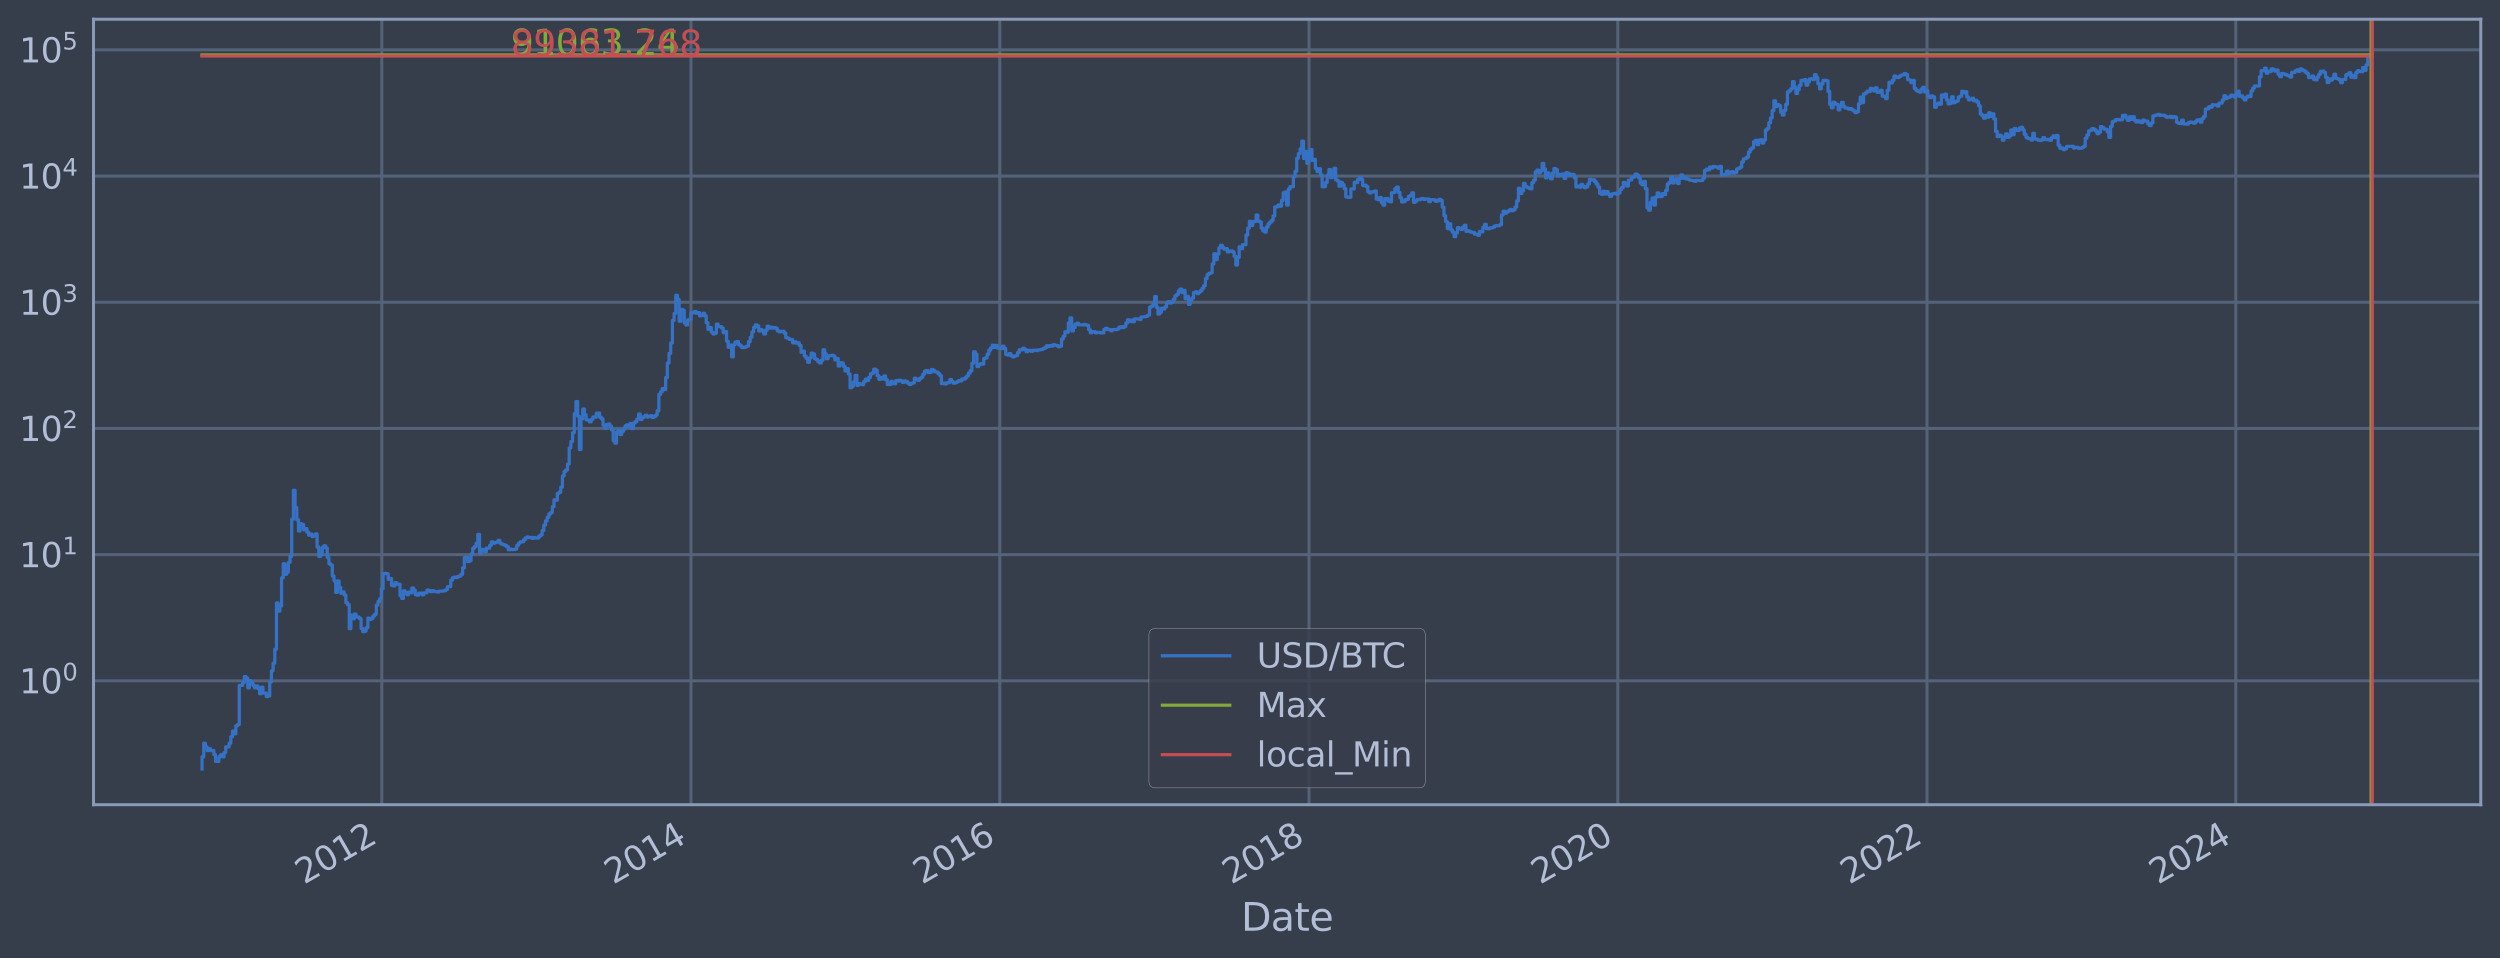 <?xml version="1.0" encoding="utf-8" standalone="no"?>
<!DOCTYPE svg PUBLIC "-//W3C//DTD SVG 1.1//EN"
  "http://www.w3.org/Graphics/SVG/1.1/DTD/svg11.dtd">
<svg xmlns:xlink="http://www.w3.org/1999/xlink" width="934.976pt" height="358.291pt" viewBox="0 0 934.976 358.291" xmlns="http://www.w3.org/2000/svg" version="1.1">
 <defs>
  <style type="text/css">*{stroke-linejoin: round; stroke-linecap: butt}</style>
 </defs>
 <g id="figure_1">
  <g id="patch_1">
   <path d="M 0 358.291 
L 934.976 358.291 
L 934.976 0 
L 0 0 
z
" style="fill: #373e4b"/>
  </g>
  <g id="axes_1">
   <g id="patch_2">
    <path d="M 34.976 300.96 
L 927.776 300.96 
L 927.776 7.2 
L 34.976 7.2 
z
" style="fill: #373e4b"/>
   </g>
   <g id="matplotlib.axis_1">
    <g id="xtick_1">
     <g id="line2d_1">
      <path d="M 142.791 300.96 
L 142.791 7.2 
" clip-path="url(#p0136ede8bb)" style="fill: none; stroke: #546379; stroke-width: 1.12; stroke-linecap: square"/>
     </g>
     <g id="line2d_2"/>
     <g id="text_1">
      <!-- 2012 -->
      <g style="fill: #b1bed6" transform="translate(113.71 330.885) rotate(-30) scale(0.126 -0.126)">
       <defs>
        <path id="DejaVuSans-32" d="M 1228 531 
L 3431 531 
L 3431 0 
L 469 0 
L 469 531 
Q 828 903 1448 1529 
Q 2069 2156 2228 2338 
Q 2531 2678 2651 2914 
Q 2772 3150 2772 3378 
Q 2772 3750 2511 3984 
Q 2250 4219 1831 4219 
Q 1534 4219 1204 4116 
Q 875 4013 500 3803 
L 500 4441 
Q 881 4594 1212 4672 
Q 1544 4750 1819 4750 
Q 2544 4750 2975 4387 
Q 3406 4025 3406 3419 
Q 3406 3131 3298 2873 
Q 3191 2616 2906 2266 
Q 2828 2175 2409 1742 
Q 1991 1309 1228 531 
z
" transform="scale(0.016)"/>
        <path id="DejaVuSans-30" d="M 2034 4250 
Q 1547 4250 1301 3770 
Q 1056 3291 1056 2328 
Q 1056 1369 1301 889 
Q 1547 409 2034 409 
Q 2525 409 2770 889 
Q 3016 1369 3016 2328 
Q 3016 3291 2770 3770 
Q 2525 4250 2034 4250 
z
M 2034 4750 
Q 2819 4750 3233 4129 
Q 3647 3509 3647 2328 
Q 3647 1150 3233 529 
Q 2819 -91 2034 -91 
Q 1250 -91 836 529 
Q 422 1150 422 2328 
Q 422 3509 836 4129 
Q 1250 4750 2034 4750 
z
" transform="scale(0.016)"/>
        <path id="DejaVuSans-31" d="M 794 531 
L 1825 531 
L 1825 4091 
L 703 3866 
L 703 4441 
L 1819 4666 
L 2450 4666 
L 2450 531 
L 3481 531 
L 3481 0 
L 794 0 
L 794 531 
z
" transform="scale(0.016)"/>
       </defs>
       <use xlink:href="#DejaVuSans-32"/>
       <use xlink:href="#DejaVuSans-30" x="63.623"/>
       <use xlink:href="#DejaVuSans-31" x="127.246"/>
       <use xlink:href="#DejaVuSans-32" x="190.869"/>
      </g>
     </g>
    </g>
    <g id="xtick_2">
     <g id="line2d_3">
      <path d="M 258.432 300.96 
L 258.432 7.2 
" clip-path="url(#p0136ede8bb)" style="fill: none; stroke: #546379; stroke-width: 1.12; stroke-linecap: square"/>
     </g>
     <g id="line2d_4"/>
     <g id="text_2">
      <!-- 2014 -->
      <g style="fill: #b1bed6" transform="translate(229.351 330.885) rotate(-30) scale(0.126 -0.126)">
       <defs>
        <path id="DejaVuSans-34" d="M 2419 4116 
L 825 1625 
L 2419 1625 
L 2419 4116 
z
M 2253 4666 
L 3047 4666 
L 3047 1625 
L 3713 1625 
L 3713 1100 
L 3047 1100 
L 3047 0 
L 2419 0 
L 2419 1100 
L 313 1100 
L 313 1709 
L 2253 4666 
z
" transform="scale(0.016)"/>
       </defs>
       <use xlink:href="#DejaVuSans-32"/>
       <use xlink:href="#DejaVuSans-30" x="63.623"/>
       <use xlink:href="#DejaVuSans-31" x="127.246"/>
       <use xlink:href="#DejaVuSans-34" x="190.869"/>
      </g>
     </g>
    </g>
    <g id="xtick_3">
     <g id="line2d_5">
      <path d="M 373.915 300.96 
L 373.915 7.2 
" clip-path="url(#p0136ede8bb)" style="fill: none; stroke: #546379; stroke-width: 1.12; stroke-linecap: square"/>
     </g>
     <g id="line2d_6"/>
     <g id="text_3">
      <!-- 2016 -->
      <g style="fill: #b1bed6" transform="translate(344.834 330.885) rotate(-30) scale(0.126 -0.126)">
       <defs>
        <path id="DejaVuSans-36" d="M 2113 2584 
Q 1688 2584 1439 2293 
Q 1191 2003 1191 1497 
Q 1191 994 1439 701 
Q 1688 409 2113 409 
Q 2538 409 2786 701 
Q 3034 994 3034 1497 
Q 3034 2003 2786 2293 
Q 2538 2584 2113 2584 
z
M 3366 4563 
L 3366 3988 
Q 3128 4100 2886 4159 
Q 2644 4219 2406 4219 
Q 1781 4219 1451 3797 
Q 1122 3375 1075 2522 
Q 1259 2794 1537 2939 
Q 1816 3084 2150 3084 
Q 2853 3084 3261 2657 
Q 3669 2231 3669 1497 
Q 3669 778 3244 343 
Q 2819 -91 2113 -91 
Q 1303 -91 875 529 
Q 447 1150 447 2328 
Q 447 3434 972 4092 
Q 1497 4750 2381 4750 
Q 2619 4750 2861 4703 
Q 3103 4656 3366 4563 
z
" transform="scale(0.016)"/>
       </defs>
       <use xlink:href="#DejaVuSans-32"/>
       <use xlink:href="#DejaVuSans-30" x="63.623"/>
       <use xlink:href="#DejaVuSans-31" x="127.246"/>
       <use xlink:href="#DejaVuSans-36" x="190.869"/>
      </g>
     </g>
    </g>
    <g id="xtick_4">
     <g id="line2d_7">
      <path d="M 489.556 300.96 
L 489.556 7.2 
" clip-path="url(#p0136ede8bb)" style="fill: none; stroke: #546379; stroke-width: 1.12; stroke-linecap: square"/>
     </g>
     <g id="line2d_8"/>
     <g id="text_4">
      <!-- 2018 -->
      <g style="fill: #b1bed6" transform="translate(460.475 330.885) rotate(-30) scale(0.126 -0.126)">
       <defs>
        <path id="DejaVuSans-38" d="M 2034 2216 
Q 1584 2216 1326 1975 
Q 1069 1734 1069 1313 
Q 1069 891 1326 650 
Q 1584 409 2034 409 
Q 2484 409 2743 651 
Q 3003 894 3003 1313 
Q 3003 1734 2745 1975 
Q 2488 2216 2034 2216 
z
M 1403 2484 
Q 997 2584 770 2862 
Q 544 3141 544 3541 
Q 544 4100 942 4425 
Q 1341 4750 2034 4750 
Q 2731 4750 3128 4425 
Q 3525 4100 3525 3541 
Q 3525 3141 3298 2862 
Q 3072 2584 2669 2484 
Q 3125 2378 3379 2068 
Q 3634 1759 3634 1313 
Q 3634 634 3220 271 
Q 2806 -91 2034 -91 
Q 1263 -91 848 271 
Q 434 634 434 1313 
Q 434 1759 690 2068 
Q 947 2378 1403 2484 
z
M 1172 3481 
Q 1172 3119 1398 2916 
Q 1625 2713 2034 2713 
Q 2441 2713 2670 2916 
Q 2900 3119 2900 3481 
Q 2900 3844 2670 4047 
Q 2441 4250 2034 4250 
Q 1625 4250 1398 4047 
Q 1172 3844 1172 3481 
z
" transform="scale(0.016)"/>
       </defs>
       <use xlink:href="#DejaVuSans-32"/>
       <use xlink:href="#DejaVuSans-30" x="63.623"/>
       <use xlink:href="#DejaVuSans-31" x="127.246"/>
       <use xlink:href="#DejaVuSans-38" x="190.869"/>
      </g>
     </g>
    </g>
    <g id="xtick_5">
     <g id="line2d_9">
      <path d="M 605.039 300.96 
L 605.039 7.2 
" clip-path="url(#p0136ede8bb)" style="fill: none; stroke: #546379; stroke-width: 1.12; stroke-linecap: square"/>
     </g>
     <g id="line2d_10"/>
     <g id="text_5">
      <!-- 2020 -->
      <g style="fill: #b1bed6" transform="translate(575.958 330.885) rotate(-30) scale(0.126 -0.126)">
       <use xlink:href="#DejaVuSans-32"/>
       <use xlink:href="#DejaVuSans-30" x="63.623"/>
       <use xlink:href="#DejaVuSans-32" x="127.246"/>
       <use xlink:href="#DejaVuSans-30" x="190.869"/>
      </g>
     </g>
    </g>
    <g id="xtick_6">
     <g id="line2d_11">
      <path d="M 720.68 300.96 
L 720.68 7.2 
" clip-path="url(#p0136ede8bb)" style="fill: none; stroke: #546379; stroke-width: 1.12; stroke-linecap: square"/>
     </g>
     <g id="line2d_12"/>
     <g id="text_6">
      <!-- 2022 -->
      <g style="fill: #b1bed6" transform="translate(691.599 330.885) rotate(-30) scale(0.126 -0.126)">
       <use xlink:href="#DejaVuSans-32"/>
       <use xlink:href="#DejaVuSans-30" x="63.623"/>
       <use xlink:href="#DejaVuSans-32" x="127.246"/>
       <use xlink:href="#DejaVuSans-32" x="190.869"/>
      </g>
     </g>
    </g>
    <g id="xtick_7">
     <g id="line2d_13">
      <path d="M 836.163 300.96 
L 836.163 7.2 
" clip-path="url(#p0136ede8bb)" style="fill: none; stroke: #546379; stroke-width: 1.12; stroke-linecap: square"/>
     </g>
     <g id="line2d_14"/>
     <g id="text_7">
      <!-- 2024 -->
      <g style="fill: #b1bed6" transform="translate(807.082 330.885) rotate(-30) scale(0.126 -0.126)">
       <use xlink:href="#DejaVuSans-32"/>
       <use xlink:href="#DejaVuSans-30" x="63.623"/>
       <use xlink:href="#DejaVuSans-32" x="127.246"/>
       <use xlink:href="#DejaVuSans-34" x="190.869"/>
      </g>
     </g>
    </g>
    <g id="text_8">
     <!-- Date -->
     <g style="fill: #b1bed6" transform="translate(464.167 348.096) scale(0.144 -0.144)">
      <defs>
       <path id="DejaVuSans-44" d="M 1259 4147 
L 1259 519 
L 2022 519 
Q 2988 519 3436 956 
Q 3884 1394 3884 2338 
Q 3884 3275 3436 3711 
Q 2988 4147 2022 4147 
L 1259 4147 
z
M 628 4666 
L 1925 4666 
Q 3281 4666 3915 4102 
Q 4550 3538 4550 2338 
Q 4550 1131 3912 565 
Q 3275 0 1925 0 
L 628 0 
L 628 4666 
z
" transform="scale(0.016)"/>
       <path id="DejaVuSans-61" d="M 2194 1759 
Q 1497 1759 1228 1600 
Q 959 1441 959 1056 
Q 959 750 1161 570 
Q 1363 391 1709 391 
Q 2188 391 2477 730 
Q 2766 1069 2766 1631 
L 2766 1759 
L 2194 1759 
z
M 3341 1997 
L 3341 0 
L 2766 0 
L 2766 531 
Q 2569 213 2275 61 
Q 1981 -91 1556 -91 
Q 1019 -91 701 211 
Q 384 513 384 1019 
Q 384 1609 779 1909 
Q 1175 2209 1959 2209 
L 2766 2209 
L 2766 2266 
Q 2766 2663 2505 2880 
Q 2244 3097 1772 3097 
Q 1472 3097 1187 3025 
Q 903 2953 641 2809 
L 641 3341 
Q 956 3463 1253 3523 
Q 1550 3584 1831 3584 
Q 2591 3584 2966 3190 
Q 3341 2797 3341 1997 
z
" transform="scale(0.016)"/>
       <path id="DejaVuSans-74" d="M 1172 4494 
L 1172 3500 
L 2356 3500 
L 2356 3053 
L 1172 3053 
L 1172 1153 
Q 1172 725 1289 603 
Q 1406 481 1766 481 
L 2356 481 
L 2356 0 
L 1766 0 
Q 1100 0 847 248 
Q 594 497 594 1153 
L 594 3053 
L 172 3053 
L 172 3500 
L 594 3500 
L 594 4494 
L 1172 4494 
z
" transform="scale(0.016)"/>
       <path id="DejaVuSans-65" d="M 3597 1894 
L 3597 1613 
L 953 1613 
Q 991 1019 1311 708 
Q 1631 397 2203 397 
Q 2534 397 2845 478 
Q 3156 559 3463 722 
L 3463 178 
Q 3153 47 2828 -22 
Q 2503 -91 2169 -91 
Q 1331 -91 842 396 
Q 353 884 353 1716 
Q 353 2575 817 3079 
Q 1281 3584 2069 3584 
Q 2775 3584 3186 3129 
Q 3597 2675 3597 1894 
z
M 3022 2063 
Q 3016 2534 2758 2815 
Q 2500 3097 2075 3097 
Q 1594 3097 1305 2825 
Q 1016 2553 972 2059 
L 3022 2063 
z
" transform="scale(0.016)"/>
      </defs>
      <use xlink:href="#DejaVuSans-44"/>
      <use xlink:href="#DejaVuSans-61" x="77.002"/>
      <use xlink:href="#DejaVuSans-74" x="138.281"/>
      <use xlink:href="#DejaVuSans-65" x="177.49"/>
     </g>
    </g>
   </g>
   <g id="matplotlib.axis_2">
    <g id="ytick_1">
     <g id="line2d_15">
      <path d="M 34.976 254.618 
L 927.776 254.618 
" clip-path="url(#p0136ede8bb)" style="fill: none; stroke: #546379; stroke-width: 1.12; stroke-linecap: square"/>
     </g>
     <g id="line2d_16"/>
     <g id="text_9">
      <!-- $\mathdefault{10^{0}}$ -->
      <g style="fill: #b1bed6" transform="translate(7.2 259.405) scale(0.126 -0.126)">
       <use xlink:href="#DejaVuSans-31" transform="translate(0 0.766)"/>
       <use xlink:href="#DejaVuSans-30" transform="translate(63.623 0.766)"/>
       <use xlink:href="#DejaVuSans-30" transform="translate(128.203 39.047) scale(0.7)"/>
      </g>
     </g>
    </g>
    <g id="ytick_2">
     <g id="line2d_17">
      <path d="M 34.976 207.421 
L 927.776 207.421 
" clip-path="url(#p0136ede8bb)" style="fill: none; stroke: #546379; stroke-width: 1.12; stroke-linecap: square"/>
     </g>
     <g id="line2d_18"/>
     <g id="text_10">
      <!-- $\mathdefault{10^{1}}$ -->
      <g style="fill: #b1bed6" transform="translate(7.2 212.208) scale(0.126 -0.126)">
       <use xlink:href="#DejaVuSans-31" transform="translate(0 0.684)"/>
       <use xlink:href="#DejaVuSans-30" transform="translate(63.623 0.684)"/>
       <use xlink:href="#DejaVuSans-31" transform="translate(128.203 38.966) scale(0.7)"/>
      </g>
     </g>
    </g>
    <g id="ytick_3">
     <g id="line2d_19">
      <path d="M 34.976 160.224 
L 927.776 160.224 
" clip-path="url(#p0136ede8bb)" style="fill: none; stroke: #546379; stroke-width: 1.12; stroke-linecap: square"/>
     </g>
     <g id="line2d_20"/>
     <g id="text_11">
      <!-- $\mathdefault{10^{2}}$ -->
      <g style="fill: #b1bed6" transform="translate(7.2 165.011) scale(0.126 -0.126)">
       <use xlink:href="#DejaVuSans-31" transform="translate(0 0.766)"/>
       <use xlink:href="#DejaVuSans-30" transform="translate(63.623 0.766)"/>
       <use xlink:href="#DejaVuSans-32" transform="translate(128.203 39.047) scale(0.7)"/>
      </g>
     </g>
    </g>
    <g id="ytick_4">
     <g id="line2d_21">
      <path d="M 34.976 113.028 
L 927.776 113.028 
" clip-path="url(#p0136ede8bb)" style="fill: none; stroke: #546379; stroke-width: 1.12; stroke-linecap: square"/>
     </g>
     <g id="line2d_22"/>
     <g id="text_12">
      <!-- $\mathdefault{10^{3}}$ -->
      <g style="fill: #b1bed6" transform="translate(7.2 117.815) scale(0.126 -0.126)">
       <defs>
        <path id="DejaVuSans-33" d="M 2597 2516 
Q 3050 2419 3304 2112 
Q 3559 1806 3559 1356 
Q 3559 666 3084 287 
Q 2609 -91 1734 -91 
Q 1441 -91 1130 -33 
Q 819 25 488 141 
L 488 750 
Q 750 597 1062 519 
Q 1375 441 1716 441 
Q 2309 441 2620 675 
Q 2931 909 2931 1356 
Q 2931 1769 2642 2001 
Q 2353 2234 1838 2234 
L 1294 2234 
L 1294 2753 
L 1863 2753 
Q 2328 2753 2575 2939 
Q 2822 3125 2822 3475 
Q 2822 3834 2567 4026 
Q 2313 4219 1838 4219 
Q 1578 4219 1281 4162 
Q 984 4106 628 3988 
L 628 4550 
Q 988 4650 1302 4700 
Q 1616 4750 1894 4750 
Q 2613 4750 3031 4423 
Q 3450 4097 3450 3541 
Q 3450 3153 3228 2886 
Q 3006 2619 2597 2516 
z
" transform="scale(0.016)"/>
       </defs>
       <use xlink:href="#DejaVuSans-31" transform="translate(0 0.766)"/>
       <use xlink:href="#DejaVuSans-30" transform="translate(63.623 0.766)"/>
       <use xlink:href="#DejaVuSans-33" transform="translate(128.203 39.047) scale(0.7)"/>
      </g>
     </g>
    </g>
    <g id="ytick_5">
     <g id="line2d_23">
      <path d="M 34.976 65.831 
L 927.776 65.831 
" clip-path="url(#p0136ede8bb)" style="fill: none; stroke: #546379; stroke-width: 1.12; stroke-linecap: square"/>
     </g>
     <g id="line2d_24"/>
     <g id="text_13">
      <!-- $\mathdefault{10^{4}}$ -->
      <g style="fill: #b1bed6" transform="translate(7.2 70.618) scale(0.126 -0.126)">
       <use xlink:href="#DejaVuSans-31" transform="translate(0 0.684)"/>
       <use xlink:href="#DejaVuSans-30" transform="translate(63.623 0.684)"/>
       <use xlink:href="#DejaVuSans-34" transform="translate(128.203 38.966) scale(0.7)"/>
      </g>
     </g>
    </g>
    <g id="ytick_6">
     <g id="line2d_25">
      <path d="M 34.976 18.634 
L 927.776 18.634 
" clip-path="url(#p0136ede8bb)" style="fill: none; stroke: #546379; stroke-width: 1.12; stroke-linecap: square"/>
     </g>
     <g id="line2d_26"/>
     <g id="text_14">
      <!-- $\mathdefault{10^{5}}$ -->
      <g style="fill: #b1bed6" transform="translate(7.2 23.421) scale(0.126 -0.126)">
       <defs>
        <path id="DejaVuSans-35" d="M 691 4666 
L 3169 4666 
L 3169 4134 
L 1269 4134 
L 1269 2991 
Q 1406 3038 1543 3061 
Q 1681 3084 1819 3084 
Q 2600 3084 3056 2656 
Q 3513 2228 3513 1497 
Q 3513 744 3044 326 
Q 2575 -91 1722 -91 
Q 1428 -91 1123 -41 
Q 819 9 494 109 
L 494 744 
Q 775 591 1075 516 
Q 1375 441 1709 441 
Q 2250 441 2565 725 
Q 2881 1009 2881 1497 
Q 2881 1984 2565 2268 
Q 2250 2553 1709 2553 
Q 1456 2553 1204 2497 
Q 953 2441 691 2322 
L 691 4666 
z
" transform="scale(0.016)"/>
       </defs>
       <use xlink:href="#DejaVuSans-31" transform="translate(0 0.684)"/>
       <use xlink:href="#DejaVuSans-30" transform="translate(63.623 0.684)"/>
       <use xlink:href="#DejaVuSans-35" transform="translate(128.203 38.966) scale(0.7)"/>
      </g>
     </g>
    </g>
    <g id="ytick_7">
     <g id="line2d_27"/>
    </g>
    <g id="ytick_8">
     <g id="line2d_28"/>
    </g>
    <g id="ytick_9">
     <g id="line2d_29"/>
    </g>
    <g id="ytick_10">
     <g id="line2d_30"/>
    </g>
    <g id="ytick_11">
     <g id="line2d_31"/>
    </g>
    <g id="ytick_12">
     <g id="line2d_32"/>
    </g>
    <g id="ytick_13">
     <g id="line2d_33"/>
    </g>
    <g id="ytick_14">
     <g id="line2d_34"/>
    </g>
    <g id="ytick_15">
     <g id="line2d_35"/>
    </g>
    <g id="ytick_16">
     <g id="line2d_36"/>
    </g>
    <g id="ytick_17">
     <g id="line2d_37"/>
    </g>
    <g id="ytick_18">
     <g id="line2d_38"/>
    </g>
    <g id="ytick_19">
     <g id="line2d_39"/>
    </g>
    <g id="ytick_20">
     <g id="line2d_40"/>
    </g>
    <g id="ytick_21">
     <g id="line2d_41"/>
    </g>
    <g id="ytick_22">
     <g id="line2d_42"/>
    </g>
    <g id="ytick_23">
     <g id="line2d_43"/>
    </g>
    <g id="ytick_24">
     <g id="line2d_44"/>
    </g>
    <g id="ytick_25">
     <g id="line2d_45"/>
    </g>
    <g id="ytick_26">
     <g id="line2d_46"/>
    </g>
    <g id="ytick_27">
     <g id="line2d_47"/>
    </g>
    <g id="ytick_28">
     <g id="line2d_48"/>
    </g>
    <g id="ytick_29">
     <g id="line2d_49"/>
    </g>
    <g id="ytick_30">
     <g id="line2d_50"/>
    </g>
    <g id="ytick_31">
     <g id="line2d_51"/>
    </g>
    <g id="ytick_32">
     <g id="line2d_52"/>
    </g>
    <g id="ytick_33">
     <g id="line2d_53"/>
    </g>
    <g id="ytick_34">
     <g id="line2d_54"/>
    </g>
    <g id="ytick_35">
     <g id="line2d_55"/>
    </g>
    <g id="ytick_36">
     <g id="line2d_56"/>
    </g>
    <g id="ytick_37">
     <g id="line2d_57"/>
    </g>
    <g id="ytick_38">
     <g id="line2d_58"/>
    </g>
    <g id="ytick_39">
     <g id="line2d_59"/>
    </g>
    <g id="ytick_40">
     <g id="line2d_60"/>
    </g>
    <g id="ytick_41">
     <g id="line2d_61"/>
    </g>
    <g id="ytick_42">
     <g id="line2d_62"/>
    </g>
    <g id="ytick_43">
     <g id="line2d_63"/>
    </g>
    <g id="ytick_44">
     <g id="line2d_64"/>
    </g>
    <g id="ytick_45">
     <g id="line2d_65"/>
    </g>
    <g id="ytick_46">
     <g id="line2d_66"/>
    </g>
    <g id="ytick_47">
     <g id="line2d_67"/>
    </g>
    <g id="ytick_48">
     <g id="line2d_68"/>
    </g>
    <g id="ytick_49">
     <g id="line2d_69"/>
    </g>
    <g id="ytick_50">
     <g id="line2d_70"/>
    </g>
    <g id="ytick_51">
     <g id="line2d_71"/>
    </g>
    <g id="ytick_52">
     <g id="line2d_72"/>
    </g>
    <g id="ytick_53">
     <g id="line2d_73"/>
    </g>
    <g id="ytick_54">
     <g id="line2d_74"/>
    </g>
   </g>
   <g id="line2d_75">
    <path d="M 75.558 287.607 
L 75.558 283.033 
L 76.191 283.033 
L 76.191 277.973 
L 76.823 277.973 
L 76.823 279.296 
L 77.456 279.296 
L 77.456 280.71 
L 78.089 280.71 
L 78.089 279.991 
L 78.722 279.991 
L 78.722 280.71 
L 79.987 280.71 
L 79.987 282.23 
L 80.62 282.23 
L 80.62 284.743 
L 81.886 284.743 
L 81.886 283.033 
L 82.518 283.033 
L 82.518 282.23 
L 83.151 282.23 
L 83.151 283.033 
L 83.784 283.033 
L 83.784 281.456 
L 84.417 281.456 
L 84.417 279.296 
L 85.682 279.296 
L 85.682 277.973 
L 86.315 277.973 
L 86.315 275.559 
L 86.948 275.559 
L 86.948 273.4 
L 87.581 273.4 
L 87.581 274.451 
L 88.213 274.451 
L 88.213 271.446 
L 88.846 271.446 
L 88.846 270.985 
L 89.479 270.985 
L 89.479 256.327 
L 90.745 256.327 
L 90.745 255.242 
L 91.377 255.242 
L 91.377 253.041 
L 92.01 253.041 
L 92.01 253.618 
L 92.643 253.618 
L 92.643 257.238 
L 93.276 257.238 
L 93.276 254.618 
L 93.909 254.618 
L 93.909 255.242 
L 94.541 255.242 
L 94.541 256.327 
L 95.174 256.327 
L 95.174 257.238 
L 95.807 257.238 
L 95.807 256.551 
L 96.44 256.551 
L 96.44 257.473 
L 97.072 257.473 
L 97.072 259.45 
L 97.705 259.45 
L 97.705 257.007 
L 98.338 257.007 
L 98.338 259.192 
L 99.604 259.192 
L 99.604 260.515 
L 100.236 260.515 
L 100.236 260.243 
L 100.869 260.243 
L 100.869 255.032 
L 101.502 255.032 
L 101.502 250.881 
L 102.135 250.881 
L 102.135 248.016 
L 102.767 248.016 
L 102.767 242.799 
L 103.4 242.799 
L 103.4 225.498 
L 104.033 225.498 
L 104.033 228.591 
L 104.666 228.591 
L 104.666 226.669 
L 105.299 226.669 
L 105.299 216.094 
L 105.931 216.094 
L 105.931 210.825 
L 106.564 210.825 
L 106.564 214.791 
L 107.197 214.791 
L 107.197 213.956 
L 107.83 213.956 
L 107.83 210.323 
L 108.463 210.323 
L 108.463 208.109 
L 109.095 208.109 
L 109.095 194.211 
L 109.728 194.211 
L 109.728 183.363 
L 110.361 183.363 
L 110.361 189.769 
L 110.994 189.769 
L 110.994 194.406 
L 111.626 194.406 
L 111.626 198.584 
L 112.259 198.584 
L 112.259 195.857 
L 112.892 195.857 
L 112.892 196.127 
L 113.525 196.127 
L 113.525 198.123 
L 114.158 198.123 
L 114.158 197.66 
L 114.79 197.66 
L 114.79 199.015 
L 115.423 199.015 
L 115.423 200.162 
L 116.056 200.162 
L 116.056 199.749 
L 116.689 199.749 
L 116.689 200.627 
L 117.321 200.627 
L 117.321 200.379 
L 117.954 200.379 
L 117.954 199.692 
L 118.587 199.692 
L 118.587 204.556 
L 119.22 204.556 
L 119.22 208.13 
L 119.853 208.13 
L 119.853 207.565 
L 120.485 207.565 
L 120.485 204.808 
L 121.118 204.808 
L 121.118 204.116 
L 121.751 204.116 
L 121.751 204.916 
L 122.384 204.916 
L 122.384 208.516 
L 123.017 208.516 
L 123.017 210.849 
L 123.649 210.849 
L 123.649 211.315 
L 124.282 211.315 
L 124.282 215.447 
L 124.915 215.447 
L 124.915 217.253 
L 125.548 217.253 
L 125.548 221.547 
L 126.18 221.547 
L 126.18 217.286 
L 126.813 217.286 
L 126.813 219.713 
L 127.446 219.713 
L 127.446 221.876 
L 128.079 221.876 
L 128.079 221.384 
L 128.712 221.384 
L 128.712 222.508 
L 129.344 222.508 
L 129.344 225.399 
L 129.977 225.399 
L 129.977 226.152 
L 130.61 226.152 
L 130.61 235.112 
L 131.243 235.112 
L 131.243 230.022 
L 131.876 230.022 
L 131.876 231.427 
L 132.508 231.427 
L 132.508 229.655 
L 133.141 229.655 
L 133.141 230.649 
L 133.774 230.649 
L 133.774 230.841 
L 134.407 230.841 
L 134.407 231.361 
L 135.039 231.361 
L 135.039 235.033 
L 135.672 235.033 
L 135.672 236.251 
L 136.305 236.251 
L 136.305 236.001 
L 136.938 236.001 
L 136.938 234.72 
L 137.571 234.72 
L 137.571 231.165 
L 138.203 231.165 
L 138.203 231.694 
L 138.836 231.694 
L 138.836 231.296 
L 139.469 231.296 
L 139.469 230.396 
L 140.102 230.396 
L 140.102 229.777 
L 140.734 229.777 
L 140.734 226.306 
L 141.367 226.306 
L 141.367 224.96 
L 142 224.96 
L 142 223.926 
L 142.633 223.926 
L 142.633 220.166 
L 143.266 220.166 
L 143.266 214.557 
L 143.898 214.557 
L 143.898 214.441 
L 144.531 214.441 
L 144.531 214.615 
L 145.164 214.615 
L 145.164 216.665 
L 145.797 216.665 
L 145.797 216.346 
L 146.43 216.346 
L 146.43 218.943 
L 147.062 218.943 
L 147.062 219.124 
L 147.695 219.124 
L 147.695 217.926 
L 148.328 217.926 
L 148.328 218.446 
L 149.593 218.516 
L 149.593 222.723 
L 150.226 222.723 
L 150.226 223.789 
L 150.859 223.789 
L 150.859 220.944 
L 151.492 220.944 
L 151.492 221.711 
L 152.125 221.711 
L 152.125 222.423 
L 152.757 222.423 
L 152.757 221.425 
L 153.39 221.425 
L 153.39 221.711 
L 154.023 221.711 
L 154.023 219.9 
L 154.656 219.9 
L 154.656 220.707 
L 155.288 220.707 
L 155.288 222.423 
L 155.921 222.423 
L 155.921 222.594 
L 156.554 222.594 
L 156.554 221.876 
L 157.82 221.794 
L 157.82 222.466 
L 158.452 222.466 
L 158.452 221.752 
L 159.718 221.67 
L 159.718 220.668 
L 160.351 220.668 
L 160.351 220.864 
L 160.984 220.864 
L 160.984 221.263 
L 161.616 221.263 
L 161.616 220.904 
L 162.249 220.904 
L 162.249 221.223 
L 163.515 221.223 
L 163.515 221.425 
L 164.147 221.425 
L 164.147 221.103 
L 166.046 221.023 
L 166.046 220.904 
L 166.679 220.904 
L 166.679 220.551 
L 167.311 220.551 
L 167.311 219.453 
L 168.577 219.379 
L 168.577 216.99 
L 169.21 216.99 
L 169.21 216.063 
L 169.842 216.063 
L 169.842 215.814 
L 170.475 215.814 
L 170.475 216 
L 171.108 216 
L 171.108 215.599 
L 171.741 215.599 
L 171.741 215.447 
L 172.374 215.447 
L 172.374 214.791 
L 173.006 214.791 
L 173.006 212.383 
L 173.639 212.383 
L 173.639 208.537 
L 174.272 208.537 
L 174.272 208.408 
L 174.905 208.408 
L 174.905 210.041 
L 175.538 210.041 
L 175.538 209.695 
L 176.17 209.695 
L 176.17 207.177 
L 176.803 207.177 
L 176.803 205.043 
L 177.436 205.043 
L 177.436 204.379 
L 178.069 204.379 
L 178.069 203.178 
L 178.701 203.178 
L 178.701 199.833 
L 179.334 199.833 
L 179.334 206.895 
L 179.967 206.895 
L 179.967 205.486 
L 180.6 205.486 
L 180.6 205.636 
L 181.233 205.636 
L 181.233 206.382 
L 181.865 206.382 
L 181.865 204.971 
L 183.131 205.025 
L 183.131 203.959 
L 183.764 203.959 
L 183.764 202.635 
L 184.396 202.635 
L 184.396 203.211 
L 185.029 203.211 
L 185.029 202.913 
L 185.662 202.913 
L 185.662 202.717 
L 186.295 202.717 
L 186.295 202.091 
L 186.928 202.091 
L 186.928 203.178 
L 187.56 203.178 
L 187.56 203.514 
L 188.193 203.514 
L 188.193 203.718 
L 188.826 203.718 
L 188.826 204.029 
L 189.459 204.029 
L 189.459 204.45 
L 190.092 204.45 
L 190.092 205.598 
L 190.724 205.598 
L 190.724 205.356 
L 191.357 205.356 
L 191.357 205.524 
L 192.623 205.561 
L 192.623 205.338 
L 193.255 205.338 
L 193.255 203.994 
L 193.888 203.994 
L 193.888 203.145 
L 194.521 203.145 
L 194.521 202.652 
L 195.787 202.587 
L 195.787 201.902 
L 196.419 201.902 
L 196.419 201.194 
L 197.052 201.194 
L 197.052 200.819 
L 197.685 200.819 
L 197.685 201.073 
L 198.951 200.968 
L 198.951 201.346 
L 199.583 201.346 
L 199.583 201.043 
L 200.216 201.043 
L 200.216 201.24 
L 201.482 201.209 
L 201.482 200.539 
L 202.114 200.539 
L 202.114 200.076 
L 202.747 200.076 
L 202.747 198.399 
L 203.38 198.399 
L 203.38 196.389 
L 204.013 196.389 
L 204.013 194.767 
L 204.646 194.767 
L 204.646 193.44 
L 205.278 193.44 
L 205.278 192.214 
L 205.911 192.214 
L 205.911 191.703 
L 206.544 191.703 
L 206.544 189.502 
L 207.177 189.502 
L 207.177 186.911 
L 207.809 186.911 
L 207.809 187.077 
L 208.442 187.077 
L 208.442 184.55 
L 209.075 184.55 
L 209.075 184.099 
L 209.708 184.099 
L 209.708 182.187 
L 210.341 182.187 
L 210.341 178.006 
L 210.973 178.006 
L 210.973 176.32 
L 211.606 176.32 
L 211.606 175.761 
L 212.239 175.761 
L 212.239 173.581 
L 212.872 173.581 
L 212.872 167.462 
L 213.505 167.462 
L 213.505 165.111 
L 214.137 165.111 
L 214.137 161.822 
L 214.77 161.822 
L 214.77 154.69 
L 215.403 154.69 
L 215.403 150.172 
L 216.036 150.172 
L 216.036 155.667 
L 216.668 155.667 
L 216.668 168.099 
L 217.301 168.099 
L 217.301 156.673 
L 217.934 156.673 
L 217.934 152.965 
L 218.567 152.965 
L 218.567 155.085 
L 219.2 155.085 
L 219.2 157.006 
L 219.832 157.006 
L 219.832 157.186 
L 220.465 157.186 
L 220.465 157.776 
L 221.098 157.776 
L 221.098 156.834 
L 221.731 156.834 
L 221.731 155.928 
L 222.996 156.031 
L 222.996 154.535 
L 224.262 154.487 
L 224.262 156.078 
L 224.895 156.078 
L 224.895 156.664 
L 225.527 156.664 
L 225.527 159.011 
L 226.16 159.011 
L 226.16 160.228 
L 226.793 160.228 
L 226.793 158.763 
L 227.426 158.763 
L 227.426 158.581 
L 228.059 158.581 
L 228.059 159.42 
L 228.691 159.42 
L 228.691 160.796 
L 229.324 160.796 
L 229.324 164.788 
L 229.957 164.788 
L 229.957 165.718 
L 230.59 165.718 
L 230.59 161.495 
L 231.222 161.495 
L 231.222 160.838 
L 231.855 160.838 
L 231.855 162.523 
L 232.488 162.523 
L 232.488 161.382 
L 233.121 161.382 
L 233.121 160.493 
L 233.754 160.493 
L 233.754 159.299 
L 234.386 159.299 
L 234.386 158.891 
L 235.019 158.891 
L 235.019 159.658 
L 235.652 159.658 
L 235.652 158.392 
L 236.285 158.392 
L 236.285 160.284 
L 236.917 160.284 
L 236.917 158.191 
L 237.55 158.191 
L 237.55 157.669 
L 238.183 157.669 
L 238.183 156.745 
L 238.816 156.745 
L 238.816 154.832 
L 239.449 154.832 
L 239.449 156.9 
L 240.081 156.9 
L 240.081 156.145 
L 240.714 156.145 
L 240.714 155.807 
L 241.347 155.807 
L 241.347 155.306 
L 241.98 155.306 
L 241.98 155.993 
L 242.613 155.993 
L 242.613 155.708 
L 243.245 155.708 
L 243.245 155.447 
L 243.878 155.447 
L 243.878 156.159 
L 244.511 156.159 
L 244.511 155.795 
L 245.144 155.795 
L 245.144 155.23 
L 245.776 155.23 
L 245.776 153.594 
L 246.409 153.594 
L 246.409 147.491 
L 247.042 147.491 
L 247.042 146.501 
L 247.675 146.501 
L 247.675 145.321 
L 248.308 145.321 
L 248.308 145.712 
L 248.94 145.712 
L 248.94 141.232 
L 249.573 141.232 
L 249.573 135.752 
L 250.206 135.752 
L 250.206 132.171 
L 250.839 132.171 
L 250.839 128.287 
L 251.471 128.287 
L 251.471 119.853 
L 252.104 119.853 
L 252.104 117.232 
L 252.737 117.232 
L 252.737 110.451 
L 253.37 110.451 
L 253.37 112.023 
L 254.003 112.023 
L 254.003 120.166 
L 254.635 120.166 
L 254.635 115.721 
L 255.268 115.721 
L 255.268 116.048 
L 255.901 116.048 
L 255.901 120.773 
L 256.534 120.773 
L 256.534 121.545 
L 257.167 121.545 
L 257.167 119.648 
L 257.799 119.648 
L 257.799 119.422 
L 258.432 119.422 
L 258.432 116.878 
L 259.065 116.878 
L 259.065 117.013 
L 259.698 117.013 
L 259.698 116.503 
L 260.33 116.503 
L 260.33 117.167 
L 260.963 117.167 
L 260.963 116.901 
L 261.596 116.901 
L 261.596 118.12 
L 262.229 118.12 
L 262.229 117.974 
L 262.862 117.974 
L 262.862 117.168 
L 263.494 117.168 
L 263.494 118.094 
L 264.127 118.094 
L 264.127 120.712 
L 264.76 120.712 
L 264.76 123.159 
L 265.393 123.159 
L 265.393 122.499 
L 266.026 122.499 
L 266.026 124.211 
L 266.658 124.211 
L 266.658 124.93 
L 267.291 124.93 
L 267.291 124.64 
L 267.924 124.64 
L 267.924 121.215 
L 268.557 121.215 
L 268.557 122.178 
L 269.822 122.143 
L 269.822 122.671 
L 270.455 122.671 
L 270.455 124.446 
L 271.088 124.446 
L 271.088 123.989 
L 271.721 123.989 
L 271.721 127.649 
L 272.353 127.649 
L 272.353 129.896 
L 272.986 129.896 
L 272.986 129.034 
L 273.619 129.034 
L 273.619 133.463 
L 274.252 133.463 
L 274.252 128.96 
L 274.884 128.96 
L 274.884 127.982 
L 275.517 127.982 
L 275.517 127.711 
L 276.15 127.711 
L 276.15 128.878 
L 276.783 128.878 
L 276.783 129.303 
L 277.416 129.303 
L 277.416 130.007 
L 278.681 129.967 
L 278.681 129.742 
L 279.314 129.742 
L 279.314 129.435 
L 279.947 129.435 
L 279.947 127.728 
L 280.58 127.728 
L 280.58 126.122 
L 281.212 126.122 
L 281.212 124.158 
L 281.845 124.158 
L 281.845 122.475 
L 282.478 122.475 
L 282.478 121.499 
L 283.111 121.499 
L 283.111 121.895 
L 283.743 121.895 
L 283.743 123.789 
L 284.376 123.789 
L 284.376 123.227 
L 285.009 123.227 
L 285.009 123.809 
L 285.642 123.809 
L 285.642 124.884 
L 286.275 124.884 
L 286.275 123.498 
L 286.907 123.498 
L 286.907 122.005 
L 287.54 122.005 
L 287.54 122.683 
L 288.173 122.683 
L 288.173 122.368 
L 288.806 122.368 
L 288.806 122.692 
L 289.438 122.692 
L 289.438 122.498 
L 290.071 122.498 
L 290.071 122.812 
L 290.704 122.812 
L 290.704 123.715 
L 291.337 123.715 
L 291.337 124.121 
L 291.97 124.121 
L 291.97 123.895 
L 293.235 123.878 
L 293.235 124.585 
L 293.868 124.585 
L 293.868 126.279 
L 294.501 126.279 
L 294.501 126.478 
L 295.134 126.478 
L 295.134 126.909 
L 296.399 126.966 
L 296.399 128.228 
L 297.032 128.228 
L 297.032 127.821 
L 297.665 127.821 
L 297.665 128.358 
L 298.297 128.358 
L 298.297 128.204 
L 298.93 128.204 
L 298.93 129.218 
L 299.563 129.218 
L 299.563 131.75 
L 300.196 131.75 
L 300.196 131.293 
L 300.829 131.293 
L 300.829 133.194 
L 301.461 133.194 
L 301.461 134.031 
L 302.094 134.031 
L 302.094 135.502 
L 302.727 135.502 
L 302.727 133.858 
L 303.36 133.858 
L 303.36 132.075 
L 303.992 132.075 
L 303.992 132.357 
L 304.625 132.357 
L 304.625 134.129 
L 305.258 134.129 
L 305.258 134.493 
L 305.891 134.493 
L 305.891 135.274 
L 306.524 135.274 
L 306.524 135.738 
L 307.156 135.738 
L 307.156 134.726 
L 307.789 134.726 
L 307.789 130.8 
L 308.422 130.8 
L 308.422 132.335 
L 309.055 132.335 
L 309.055 134.171 
L 309.688 134.171 
L 309.688 133.155 
L 310.32 133.155 
L 310.32 133.024 
L 310.953 133.024 
L 310.953 132.881 
L 311.586 132.881 
L 311.586 133.129 
L 312.219 133.129 
L 312.219 134.617 
L 312.851 134.617 
L 312.851 134.094 
L 313.484 134.094 
L 313.484 136.885 
L 314.117 136.885 
L 314.117 135.63 
L 314.75 135.63 
L 314.75 135.756 
L 315.383 135.756 
L 315.383 136.968 
L 316.015 136.968 
L 316.015 138.751 
L 316.648 138.751 
L 316.648 137.844 
L 317.281 137.844 
L 317.281 139.89 
L 317.914 139.89 
L 317.914 144.996 
L 318.546 144.996 
L 318.546 144.438 
L 319.179 144.438 
L 319.179 142.824 
L 319.812 142.824 
L 319.812 140.363 
L 320.445 140.363 
L 320.445 144.133 
L 321.078 144.133 
L 321.078 143.447 
L 321.71 143.447 
L 321.71 143.7 
L 322.343 143.7 
L 322.343 143.847 
L 322.976 143.847 
L 322.976 142.755 
L 323.609 142.755 
L 323.609 141.792 
L 324.242 141.792 
L 324.242 142.285 
L 324.874 142.285 
L 324.874 141.158 
L 325.507 141.158 
L 325.507 139.861 
L 326.14 139.861 
L 326.14 139.489 
L 326.773 139.489 
L 326.773 138.057 
L 327.405 138.057 
L 327.405 138.452 
L 328.038 138.452 
L 328.038 140.474 
L 328.671 140.474 
L 328.671 141.857 
L 329.304 141.857 
L 329.304 141.202 
L 329.937 141.202 
L 329.937 141.733 
L 330.569 141.733 
L 330.569 140.598 
L 331.202 140.598 
L 331.202 142.025 
L 331.835 142.025 
L 331.835 143.785 
L 333.101 143.819 
L 333.101 142.637 
L 333.733 142.637 
L 333.733 143.485 
L 334.999 143.546 
L 334.999 142.325 
L 335.632 142.325 
L 335.632 142.524 
L 336.264 142.524 
L 336.264 142.199 
L 336.897 142.199 
L 336.897 142.505 
L 337.53 142.505 
L 337.53 143.028 
L 338.163 143.028 
L 338.163 142.472 
L 338.796 142.472 
L 338.796 142.684 
L 339.428 142.684 
L 339.428 143.3 
L 340.061 143.3 
L 340.061 143.797 
L 340.694 143.797 
L 340.694 143.362 
L 341.327 143.362 
L 341.327 143.188 
L 341.959 143.188 
L 341.959 141.445 
L 342.592 141.445 
L 342.592 141.878 
L 343.225 141.878 
L 343.225 142.263 
L 343.858 142.263 
L 343.858 141.56 
L 344.491 141.56 
L 344.491 141.063 
L 345.123 141.063 
L 345.123 139.977 
L 345.756 139.977 
L 345.756 138.763 
L 346.389 138.763 
L 346.389 138.548 
L 347.022 138.548 
L 347.022 139.36 
L 348.287 139.269 
L 348.287 138.202 
L 348.92 138.202 
L 348.92 138.511 
L 349.553 138.511 
L 349.553 139.038 
L 350.186 139.038 
L 350.186 139.17 
L 350.818 139.17 
L 350.818 139.791 
L 351.451 139.791 
L 351.451 140.527 
L 352.084 140.527 
L 352.084 143.489 
L 352.717 143.489 
L 352.717 143.318 
L 353.35 143.318 
L 353.35 143.592 
L 353.982 143.592 
L 353.982 143.13 
L 355.248 143.087 
L 355.248 141.923 
L 355.881 141.923 
L 355.881 142.735 
L 356.513 142.735 
L 356.513 143.301 
L 357.146 143.301 
L 357.146 143.138 
L 357.779 143.138 
L 357.779 142.799 
L 358.412 142.799 
L 358.412 142.353 
L 359.045 142.353 
L 359.045 142.471 
L 359.677 142.471 
L 359.677 141.707 
L 360.943 141.797 
L 360.943 141.241 
L 361.576 141.241 
L 361.576 140.557 
L 362.209 140.557 
L 362.209 139.538 
L 362.841 139.538 
L 362.841 138.636 
L 363.474 138.636 
L 363.474 135.866 
L 364.107 135.866 
L 364.107 131.58 
L 364.74 131.58 
L 364.74 132.485 
L 365.372 132.485 
L 365.372 137.101 
L 366.005 137.101 
L 366.005 136.449 
L 366.638 136.449 
L 366.638 136.008 
L 367.271 136.008 
L 367.271 136.161 
L 367.904 136.161 
L 367.904 134.083 
L 368.536 134.083 
L 368.536 133.822 
L 369.169 133.822 
L 369.169 132.489 
L 369.802 132.489 
L 369.802 130.981 
L 370.435 130.981 
L 370.435 130.166 
L 371.067 130.166 
L 371.067 129.097 
L 371.7 129.097 
L 371.7 129.932 
L 372.333 129.932 
L 372.333 129.146 
L 372.966 129.146 
L 372.966 130.173 
L 374.231 130.196 
L 374.231 130.362 
L 374.864 130.362 
L 374.864 129.466 
L 375.497 129.466 
L 375.497 130.348 
L 376.13 130.348 
L 376.13 132.566 
L 376.763 132.566 
L 376.763 132.78 
L 377.395 132.78 
L 377.395 132.241 
L 378.028 132.241 
L 378.028 133.045 
L 378.661 133.045 
L 378.661 133.493 
L 379.294 133.493 
L 379.294 133.132 
L 379.926 133.132 
L 379.926 132.968 
L 380.559 132.968 
L 380.559 131.85 
L 381.192 131.85 
L 381.192 130.81 
L 382.458 130.846 
L 382.458 130.251 
L 383.09 130.251 
L 383.09 130.687 
L 383.723 130.687 
L 383.723 131.52 
L 384.356 131.52 
L 384.356 131.005 
L 385.621 131.055 
L 385.621 131.405 
L 386.254 131.405 
L 386.254 130.986 
L 387.52 130.958 
L 387.52 131.117 
L 388.153 131.117 
L 388.153 130.882 
L 389.418 130.811 
L 389.418 130.681 
L 390.051 130.681 
L 390.051 130.353 
L 390.684 130.353 
L 390.684 130.045 
L 391.317 130.045 
L 391.317 129.308 
L 391.949 129.308 
L 391.949 129.61 
L 392.582 129.61 
L 392.582 129.259 
L 393.215 129.259 
L 393.215 129.424 
L 393.848 129.424 
L 393.848 128.915 
L 394.48 128.915 
L 394.48 129.131 
L 395.113 129.131 
L 395.113 129.255 
L 395.746 129.255 
L 395.746 129.706 
L 396.379 129.706 
L 396.379 129.454 
L 397.012 129.454 
L 397.012 126.777 
L 397.644 126.777 
L 397.644 125.734 
L 398.277 125.734 
L 398.277 124.062 
L 398.91 124.062 
L 398.91 124.266 
L 399.543 124.266 
L 399.543 120.777 
L 400.176 120.777 
L 400.176 118.871 
L 400.808 118.871 
L 400.808 123.745 
L 401.441 123.745 
L 401.441 122.492 
L 402.074 122.492 
L 402.074 121.299 
L 402.707 121.299 
L 402.707 120.873 
L 403.339 120.873 
L 403.339 121.452 
L 405.238 121.504 
L 405.238 121.313 
L 405.871 121.313 
L 405.871 121.499 
L 406.503 121.499 
L 406.503 121.683 
L 407.136 121.683 
L 407.136 123.309 
L 407.769 123.309 
L 407.769 124.452 
L 408.402 124.452 
L 408.402 124.018 
L 409.667 124.075 
L 409.667 124.516 
L 410.3 124.516 
L 410.3 124.291 
L 411.566 124.344 
L 411.566 124.496 
L 412.831 124.478 
L 412.831 123.221 
L 413.464 123.221 
L 413.464 122.772 
L 414.097 122.772 
L 414.097 123.193 
L 415.362 123.25 
L 415.362 123.701 
L 415.995 123.701 
L 415.995 123.267 
L 417.893 123.254 
L 417.893 123.01 
L 418.526 123.01 
L 418.526 122.331 
L 419.159 122.331 
L 419.159 122.208 
L 419.792 122.208 
L 419.792 122.534 
L 420.425 122.534 
L 420.425 122.05 
L 421.057 122.05 
L 421.057 120.755 
L 421.69 120.755 
L 421.69 119.574 
L 422.323 119.574 
L 422.323 120.237 
L 422.956 120.237 
L 422.956 119.718 
L 423.588 119.718 
L 423.588 120.327 
L 424.221 120.327 
L 424.221 119.287 
L 426.12 119.281 
L 426.12 119.478 
L 426.752 119.478 
L 426.752 118.573 
L 428.018 118.479 
L 428.018 118.433 
L 428.651 118.433 
L 428.651 118.229 
L 429.284 118.229 
L 429.284 117.833 
L 429.916 117.833 
L 429.916 114.872 
L 430.549 114.872 
L 430.549 114.508 
L 431.182 114.508 
L 431.182 113.761 
L 431.815 113.761 
L 431.815 110.904 
L 432.447 110.904 
L 432.447 114.95 
L 433.08 114.95 
L 433.08 117.46 
L 433.713 117.46 
L 433.713 116.833 
L 434.346 116.833 
L 434.346 115.287 
L 434.979 115.287 
L 434.979 115.564 
L 435.611 115.564 
L 435.611 114.767 
L 436.244 114.767 
L 436.244 113.37 
L 436.877 113.37 
L 436.877 112.802 
L 437.51 112.802 
L 437.51 113.33 
L 438.142 113.33 
L 438.142 113.003 
L 438.775 113.003 
L 438.775 111.939 
L 439.408 111.939 
L 439.408 110.613 
L 440.041 110.613 
L 440.041 110.156 
L 440.674 110.156 
L 440.674 108.868 
L 441.306 108.868 
L 441.306 108.112 
L 441.939 108.112 
L 441.939 109.426 
L 442.572 109.426 
L 442.572 108.606 
L 443.205 108.606 
L 443.205 111.673 
L 443.838 111.673 
L 443.838 110.833 
L 444.47 110.833 
L 444.47 113.826 
L 445.103 113.826 
L 445.103 112.228 
L 445.736 112.228 
L 445.736 111.45 
L 446.369 111.45 
L 446.369 109.398 
L 447.001 109.398 
L 447.001 109.121 
L 447.634 109.121 
L 447.634 109.803 
L 448.267 109.803 
L 448.267 109.27 
L 448.9 109.27 
L 448.9 108.73 
L 449.533 108.73 
L 449.533 107.84 
L 450.165 107.84 
L 450.165 106.803 
L 450.798 106.803 
L 450.798 104.214 
L 451.431 104.214 
L 451.431 102.749 
L 452.064 102.749 
L 452.064 102.237 
L 452.696 102.237 
L 452.696 102.043 
L 453.329 102.043 
L 453.329 98.729 
L 453.962 98.729 
L 453.962 94.9 
L 454.595 94.9 
L 454.595 97.078 
L 455.228 97.078 
L 455.228 94.998 
L 455.86 94.998 
L 455.86 92.675 
L 456.493 92.675 
L 456.493 91.74 
L 457.126 91.74 
L 457.126 92.623 
L 457.759 92.623 
L 457.759 93.209 
L 458.392 93.209 
L 458.392 92.985 
L 459.024 92.985 
L 459.024 94.229 
L 459.657 94.229 
L 459.657 93.907 
L 460.923 93.841 
L 460.923 94.223 
L 461.555 94.223 
L 461.555 95.858 
L 462.188 95.858 
L 462.188 99.106 
L 462.821 99.106 
L 462.821 96.268 
L 463.454 96.268 
L 463.454 92.305 
L 464.087 92.305 
L 464.087 93.001 
L 464.719 93.001 
L 464.719 91.468 
L 465.985 91.513 
L 465.985 87.891 
L 466.618 87.891 
L 466.618 85.297 
L 467.251 85.297 
L 467.251 82.772 
L 467.883 82.772 
L 467.883 84.334 
L 468.516 84.334 
L 468.516 82.979 
L 469.149 82.979 
L 469.149 82.768 
L 469.782 82.768 
L 469.782 80.417 
L 470.414 80.417 
L 470.414 82.729 
L 471.047 82.729 
L 471.047 82.983 
L 471.68 82.983 
L 471.68 85.315 
L 472.313 85.315 
L 472.313 86.33 
L 472.946 86.33 
L 472.946 86.767 
L 473.578 86.767 
L 473.578 84.964 
L 474.211 84.964 
L 474.211 83.787 
L 474.844 83.787 
L 474.844 83.09 
L 475.477 83.09 
L 475.477 82.476 
L 476.109 82.476 
L 476.109 80.781 
L 476.742 80.781 
L 476.742 77.383 
L 478.008 77.363 
L 478.008 76.644 
L 478.641 76.644 
L 478.641 77.103 
L 479.273 77.103 
L 479.273 74.927 
L 479.906 74.927 
L 479.906 72.097 
L 480.539 72.097 
L 480.539 71.814 
L 481.172 71.814 
L 481.172 76.68 
L 481.805 76.68 
L 481.805 70.744 
L 482.437 70.744 
L 482.437 69.792 
L 483.703 69.866 
L 483.703 65.997 
L 484.336 65.997 
L 484.336 64.04 
L 484.968 64.04 
L 484.968 59.164 
L 485.601 59.164 
L 485.601 57.426 
L 486.234 57.426 
L 486.234 55.681 
L 486.867 55.681 
L 486.867 52.77 
L 487.5 52.77 
L 487.5 59.264 
L 488.132 59.264 
L 488.132 56.614 
L 488.765 56.614 
L 488.765 61.073 
L 489.398 61.073 
L 489.398 57.466 
L 490.031 57.466 
L 490.031 55.951 
L 490.663 55.951 
L 490.663 60.008 
L 491.296 60.008 
L 491.296 59.597 
L 491.929 59.597 
L 491.929 62.954 
L 492.562 62.954 
L 492.562 64.194 
L 493.195 64.194 
L 493.195 63.089 
L 493.827 63.089 
L 493.827 65.417 
L 494.46 65.417 
L 494.46 69.893 
L 495.726 69.786 
L 495.726 68.229 
L 496.359 68.229 
L 496.359 65.468 
L 496.991 65.468 
L 496.991 63.424 
L 497.624 63.424 
L 497.624 66.456 
L 498.257 66.456 
L 498.257 65.161 
L 498.89 65.161 
L 498.89 62.936 
L 499.522 62.936 
L 499.522 67.264 
L 500.155 67.264 
L 500.155 67.696 
L 500.788 67.696 
L 500.788 69.655 
L 501.421 69.655 
L 501.421 68.196 
L 502.054 68.196 
L 502.054 69.081 
L 502.686 69.081 
L 502.686 70.531 
L 503.319 70.531 
L 503.319 73.653 
L 503.952 73.653 
L 503.952 73.776 
L 505.217 73.783 
L 505.217 70.675 
L 506.483 70.644 
L 506.483 68.149 
L 507.116 68.149 
L 507.116 68.288 
L 507.749 68.288 
L 507.749 67.102 
L 508.381 67.102 
L 508.381 66.343 
L 509.014 66.343 
L 509.014 67.166 
L 509.647 67.166 
L 509.647 69.412 
L 510.28 69.412 
L 510.28 69.232 
L 510.913 69.232 
L 510.913 69.794 
L 511.545 69.794 
L 511.545 71.695 
L 512.178 71.695 
L 512.178 72.157 
L 512.811 72.157 
L 512.811 71.756 
L 514.076 71.74 
L 514.076 71.414 
L 514.709 71.414 
L 514.709 74.494 
L 515.342 74.494 
L 515.342 74.696 
L 515.975 74.696 
L 515.975 73.854 
L 516.608 73.854 
L 516.608 75.772 
L 517.24 75.772 
L 517.24 76.722 
L 517.873 76.722 
L 517.873 74.266 
L 519.139 74.259 
L 519.139 75.206 
L 519.771 75.206 
L 519.771 75.468 
L 520.404 75.468 
L 520.404 72.083 
L 521.67 71.984 
L 521.67 70.559 
L 522.303 70.559 
L 522.303 69.97 
L 522.935 69.97 
L 522.935 71.962 
L 523.568 71.962 
L 523.568 73.984 
L 524.201 73.984 
L 524.201 75.537 
L 524.834 75.537 
L 524.834 75.397 
L 525.467 75.397 
L 525.467 74.703 
L 526.099 74.703 
L 526.099 74.579 
L 526.732 74.579 
L 526.732 73.433 
L 527.365 73.433 
L 527.365 73.087 
L 527.998 73.087 
L 527.998 72.116 
L 528.63 72.116 
L 528.63 75.682 
L 529.263 75.682 
L 529.263 75.217 
L 529.896 75.217 
L 529.896 74.669 
L 531.162 74.673 
L 531.162 74.399 
L 531.794 74.399 
L 531.794 74.259 
L 532.427 74.259 
L 532.427 74.594 
L 533.06 74.594 
L 533.06 74.43 
L 534.326 74.407 
L 534.326 75.415 
L 534.958 75.415 
L 534.958 74.63 
L 536.224 74.68 
L 536.224 74.749 
L 536.857 74.749 
L 536.857 75.296 
L 537.489 75.296 
L 537.489 75.103 
L 538.122 75.103 
L 538.122 74.545 
L 538.755 74.545 
L 538.755 74.951 
L 539.388 74.951 
L 539.388 77.502 
L 540.021 77.502 
L 540.021 80.668 
L 540.653 80.668 
L 540.653 82.879 
L 541.286 82.879 
L 541.286 85.511 
L 541.919 85.511 
L 541.919 83.67 
L 542.552 83.67 
L 542.552 85.963 
L 543.184 85.963 
L 543.184 86.838 
L 543.817 86.838 
L 543.817 88.505 
L 544.45 88.505 
L 544.45 87.021 
L 545.083 87.021 
L 545.083 85.132 
L 545.716 85.132 
L 545.716 85.548 
L 546.348 85.548 
L 546.348 85.824 
L 546.981 85.824 
L 546.981 84.967 
L 547.614 84.967 
L 547.614 84.248 
L 548.247 84.248 
L 548.247 86.51 
L 548.88 86.51 
L 548.88 86.308 
L 549.512 86.308 
L 549.512 86.626 
L 550.145 86.626 
L 550.145 86.844 
L 551.411 86.907 
L 551.411 87.526 
L 552.676 87.608 
L 552.676 87.975 
L 553.309 87.975 
L 553.309 86.605 
L 553.942 86.605 
L 553.942 86.725 
L 554.575 86.725 
L 554.575 84.992 
L 555.207 84.992 
L 555.207 83.909 
L 555.84 83.909 
L 555.84 85.485 
L 557.106 85.585 
L 557.106 85.201 
L 558.371 85.231 
L 558.371 84.94 
L 559.004 84.94 
L 559.004 84.464 
L 560.902 84.365 
L 560.902 84.035 
L 561.535 84.035 
L 561.535 80.406 
L 562.168 80.406 
L 562.168 78.965 
L 562.801 78.965 
L 562.801 79.742 
L 563.434 79.742 
L 563.434 79.248 
L 564.066 79.248 
L 564.066 78.808 
L 564.699 78.808 
L 564.699 78.332 
L 565.332 78.332 
L 565.332 78.839 
L 565.965 78.839 
L 565.965 78.498 
L 566.597 78.498 
L 566.597 77.409 
L 567.23 77.409 
L 567.23 75.146 
L 567.863 75.146 
L 567.863 70.423 
L 568.496 70.423 
L 568.496 72.38 
L 569.129 72.38 
L 569.129 71.386 
L 569.761 71.386 
L 569.761 68.581 
L 570.394 68.581 
L 570.394 69.718 
L 571.027 69.718 
L 571.027 70.062 
L 571.66 70.062 
L 571.66 70.409 
L 572.292 70.409 
L 572.292 70.617 
L 572.925 70.617 
L 572.925 68.313 
L 573.558 68.313 
L 573.558 67.359 
L 574.191 67.359 
L 574.191 64.226 
L 574.824 64.226 
L 574.824 63.631 
L 575.456 63.631 
L 575.456 64.678 
L 576.089 64.678 
L 576.089 63.961 
L 576.722 63.961 
L 576.722 61.115 
L 577.355 61.115 
L 577.355 63.165 
L 577.988 63.165 
L 577.988 66.509 
L 578.62 66.509 
L 578.62 64.661 
L 579.253 64.661 
L 579.253 66.088 
L 579.886 66.088 
L 579.886 66.879 
L 580.519 66.879 
L 580.519 64.773 
L 581.151 64.773 
L 581.151 63.027 
L 581.784 63.027 
L 581.784 63.358 
L 582.417 63.358 
L 582.417 65.796 
L 583.05 65.796 
L 583.05 65.19 
L 583.683 65.19 
L 583.683 65.602 
L 584.315 65.602 
L 584.315 65.105 
L 584.948 65.105 
L 584.948 66.714 
L 585.581 66.714 
L 585.581 64.595 
L 586.214 64.595 
L 586.214 64.856 
L 586.846 64.856 
L 586.846 65.507 
L 587.479 65.507 
L 587.479 65.204 
L 588.745 65.273 
L 588.745 66.49 
L 589.378 66.49 
L 589.378 69.914 
L 590.01 69.914 
L 590.01 69.593 
L 590.643 69.593 
L 590.643 70.03 
L 591.276 70.03 
L 591.276 68.951 
L 591.909 68.951 
L 591.909 69.69 
L 592.542 69.69 
L 592.542 70.209 
L 593.174 70.209 
L 593.174 69.842 
L 593.807 69.842 
L 593.807 68.764 
L 594.44 68.764 
L 594.44 67.026 
L 595.073 67.026 
L 595.073 67.316 
L 596.338 67.223 
L 596.338 67.906 
L 596.971 67.906 
L 596.971 68.845 
L 597.604 68.845 
L 597.604 69.959 
L 598.237 69.959 
L 598.237 72.32 
L 598.869 72.32 
L 598.869 72.668 
L 599.502 72.668 
L 599.502 71.57 
L 600.135 71.57 
L 600.135 72.585 
L 600.768 72.585 
L 600.768 71.666 
L 601.401 71.666 
L 601.401 72.595 
L 602.033 72.595 
L 602.033 73.497 
L 602.666 73.497 
L 602.666 72.592 
L 603.299 72.592 
L 603.299 72.42 
L 603.932 72.42 
L 603.932 72.278 
L 604.564 72.278 
L 604.564 72.634 
L 605.197 72.634 
L 605.197 72.137 
L 605.83 72.137 
L 605.83 70.876 
L 606.463 70.876 
L 606.463 70.137 
L 607.096 70.137 
L 607.096 68.219 
L 607.728 68.219 
L 607.728 68.633 
L 608.361 68.633 
L 608.361 69.583 
L 608.994 69.583 
L 608.994 67.363 
L 610.259 67.286 
L 610.259 66.338 
L 610.892 66.338 
L 610.892 66.131 
L 611.525 66.131 
L 611.525 65.089 
L 612.158 65.089 
L 612.158 65.464 
L 612.791 65.464 
L 612.791 66.519 
L 613.423 66.519 
L 613.423 68.485 
L 614.056 68.485 
L 614.056 69.08 
L 614.689 69.08 
L 614.689 67.837 
L 615.322 67.837 
L 615.322 70.58 
L 615.955 70.58 
L 615.955 77.682 
L 616.587 77.682 
L 616.587 78.622 
L 617.22 78.622 
L 617.22 75.663 
L 617.853 75.663 
L 617.853 74.044 
L 618.486 74.044 
L 618.486 76.697 
L 619.118 76.697 
L 619.118 73.708 
L 619.751 73.708 
L 619.751 72.16 
L 620.384 72.16 
L 620.384 73.516 
L 621.65 73.52 
L 621.65 72.396 
L 622.282 72.396 
L 622.282 72.762 
L 622.915 72.762 
L 622.915 71.19 
L 623.548 71.19 
L 623.548 68.854 
L 624.181 68.854 
L 624.181 68.252 
L 624.813 68.252 
L 624.813 66.199 
L 625.446 66.199 
L 625.446 68.417 
L 626.079 68.417 
L 626.079 67.13 
L 626.712 67.13 
L 626.712 66.859 
L 627.345 66.859 
L 627.345 68.613 
L 627.977 68.613 
L 627.977 66.733 
L 628.61 66.733 
L 628.61 65.416 
L 629.243 65.416 
L 629.243 66.617 
L 629.876 66.617 
L 629.876 66.297 
L 630.509 66.297 
L 630.509 66.939 
L 631.774 66.98 
L 631.774 67.352 
L 633.04 67.449 
L 633.04 67.572 
L 633.672 67.572 
L 633.672 67.826 
L 634.305 67.826 
L 634.305 67.415 
L 635.571 67.46 
L 635.571 67.554 
L 636.836 67.507 
L 636.836 66.639 
L 637.469 66.639 
L 637.469 63.798 
L 638.102 63.798 
L 638.102 63.246 
L 638.735 63.246 
L 638.735 63.518 
L 639.367 63.518 
L 639.367 62.494 
L 640 62.494 
L 640 62.836 
L 640.633 62.836 
L 640.633 62.241 
L 641.899 62.324 
L 641.899 62.501 
L 642.531 62.501 
L 642.531 62.904 
L 643.164 62.904 
L 643.164 62.225 
L 643.797 62.225 
L 643.797 65.506 
L 644.43 65.506 
L 644.43 65.369 
L 645.063 65.369 
L 645.063 65.164 
L 645.695 65.164 
L 645.695 63.982 
L 646.328 63.982 
L 646.328 64.967 
L 646.961 64.967 
L 646.961 64.458 
L 647.594 64.458 
L 647.594 64.176 
L 648.226 64.176 
L 648.226 64.73 
L 648.859 64.73 
L 648.859 64.5 
L 649.492 64.5 
L 649.492 63.187 
L 650.125 63.187 
L 650.125 62.959 
L 650.758 62.959 
L 650.758 62.511 
L 651.39 62.511 
L 651.39 60.541 
L 652.023 60.541 
L 652.023 59.451 
L 652.656 59.451 
L 652.656 59.214 
L 653.289 59.214 
L 653.289 58.707 
L 653.922 58.707 
L 653.922 56.86 
L 654.554 56.86 
L 654.554 55.822 
L 655.187 55.822 
L 655.187 55.288 
L 655.82 55.288 
L 655.82 53.014 
L 656.453 53.014 
L 656.453 52.489 
L 657.085 52.489 
L 657.085 54.09 
L 657.718 54.09 
L 657.718 52.431 
L 658.351 52.431 
L 658.351 52.271 
L 658.984 52.271 
L 658.984 53.502 
L 659.617 53.502 
L 659.617 52.378 
L 660.249 52.378 
L 660.249 48.624 
L 660.882 48.624 
L 660.882 48.036 
L 661.515 48.036 
L 661.515 45.899 
L 662.148 45.899 
L 662.148 44.109 
L 662.78 44.109 
L 662.78 41.358 
L 663.413 41.358 
L 663.413 37.68 
L 664.046 37.68 
L 664.046 39.836 
L 664.679 39.836 
L 664.679 39.109 
L 665.312 39.109 
L 665.312 39.564 
L 665.944 39.564 
L 665.944 41.925 
L 666.577 41.925 
L 666.577 43.028 
L 667.21 43.028 
L 667.21 41.274 
L 667.843 41.274 
L 667.843 39.012 
L 668.476 39.012 
L 668.476 34.389 
L 669.108 34.389 
L 669.108 33.905 
L 669.741 33.905 
L 669.741 33.189 
L 670.374 33.189 
L 670.374 30.518 
L 671.007 30.518 
L 671.007 32.587 
L 671.639 32.587 
L 671.639 34.949 
L 672.272 34.949 
L 672.272 33.487 
L 672.905 33.487 
L 672.905 31.92 
L 673.538 31.92 
L 673.538 30.065 
L 674.171 30.065 
L 674.171 30.202 
L 674.803 30.202 
L 674.803 29.769 
L 675.436 29.769 
L 675.436 31.838 
L 676.069 31.838 
L 676.069 30.598 
L 676.702 30.598 
L 676.702 29.541 
L 677.967 29.43 
L 677.967 29.763 
L 678.6 29.763 
L 678.6 27.925 
L 679.233 27.925 
L 679.233 29.075 
L 679.866 29.075 
L 679.866 31.337 
L 680.498 31.337 
L 680.498 33.224 
L 681.131 33.224 
L 681.131 31.422 
L 681.764 31.422 
L 681.764 30.079 
L 683.03 30.019 
L 683.03 30.246 
L 683.662 30.246 
L 683.662 34.225 
L 684.295 34.225 
L 684.295 39.033 
L 684.928 39.033 
L 684.928 40.297 
L 685.561 40.297 
L 685.561 38.228 
L 686.193 38.228 
L 686.193 38.842 
L 686.826 38.842 
L 686.826 39.077 
L 687.459 39.077 
L 687.459 41.081 
L 688.092 41.081 
L 688.092 39.865 
L 688.725 39.865 
L 688.725 38.292 
L 689.357 38.292 
L 689.357 39.808 
L 689.99 39.808 
L 689.99 40.365 
L 691.256 40.473 
L 691.256 40.833 
L 691.888 40.833 
L 691.888 40.62 
L 692.521 40.62 
L 692.521 41.041 
L 693.154 41.041 
L 693.154 41.474 
L 693.787 41.474 
L 693.787 42.128 
L 694.42 42.128 
L 694.42 41.799 
L 695.052 41.799 
L 695.052 38.838 
L 695.685 38.838 
L 695.685 36.311 
L 696.318 36.311 
L 696.318 38.392 
L 696.951 38.392 
L 696.951 35.168 
L 697.584 35.168 
L 697.584 34.724 
L 698.216 34.724 
L 698.216 34.085 
L 698.849 34.085 
L 698.849 34.226 
L 699.482 34.226 
L 699.482 33.038 
L 700.115 33.038 
L 700.115 33.232 
L 700.747 33.232 
L 700.747 34.042 
L 701.38 34.042 
L 701.38 32.863 
L 702.013 32.863 
L 702.013 34.516 
L 703.279 34.524 
L 703.279 33.77 
L 703.911 33.77 
L 703.911 35.98 
L 705.177 36.021 
L 705.177 36.904 
L 705.81 36.904 
L 705.81 33.795 
L 706.442 33.795 
L 706.442 30.76 
L 707.075 30.76 
L 707.075 31.028 
L 707.708 31.028 
L 707.708 30.013 
L 708.341 30.013 
L 708.341 28.442 
L 708.974 28.442 
L 708.974 28.868 
L 709.606 28.868 
L 709.606 28.987 
L 710.239 28.987 
L 710.239 28.521 
L 710.872 28.521 
L 710.872 28.119 
L 712.138 28.009 
L 712.138 27.515 
L 712.77 27.515 
L 712.77 27.915 
L 713.403 27.915 
L 713.403 29.752 
L 714.036 29.752 
L 714.036 29.949 
L 714.669 29.949 
L 714.669 30.962 
L 715.301 30.962 
L 715.301 30.073 
L 715.934 30.073 
L 715.934 33.097 
L 716.567 33.097 
L 716.567 33.824 
L 717.2 33.824 
L 717.2 34.216 
L 717.833 34.216 
L 717.833 34.473 
L 718.465 34.473 
L 718.465 33.283 
L 719.098 33.283 
L 719.098 32.649 
L 719.731 32.649 
L 719.731 34.369 
L 720.364 34.369 
L 720.364 33.967 
L 720.997 33.967 
L 720.997 35.876 
L 721.629 35.876 
L 721.629 36.489 
L 722.262 36.489 
L 722.262 35.886 
L 722.895 35.886 
L 722.895 36.23 
L 723.528 36.23 
L 723.528 40.111 
L 724.16 40.111 
L 724.16 39.111 
L 724.793 39.111 
L 724.793 38.511 
L 725.426 38.511 
L 725.426 38.962 
L 726.059 38.962 
L 726.059 35.539 
L 726.692 35.539 
L 726.692 36.22 
L 727.324 36.22 
L 727.324 35.213 
L 727.957 35.213 
L 727.957 37.356 
L 728.59 37.356 
L 728.59 38.853 
L 729.223 38.853 
L 729.223 38.627 
L 729.855 38.627 
L 729.855 36.19 
L 730.488 36.19 
L 730.488 38.449 
L 731.121 38.449 
L 731.121 38.071 
L 731.754 38.071 
L 731.754 37.766 
L 732.387 37.766 
L 732.387 36.307 
L 733.019 36.307 
L 733.019 35.978 
L 733.652 35.978 
L 733.652 34.172 
L 734.285 34.172 
L 734.285 34.757 
L 734.918 34.757 
L 734.918 34.28 
L 735.551 34.28 
L 735.551 36.28 
L 736.183 36.28 
L 736.183 37.363 
L 736.816 37.363 
L 736.816 37.217 
L 737.449 37.217 
L 737.449 36.722 
L 738.082 36.722 
L 738.082 37.691 
L 738.714 37.691 
L 738.714 37.534 
L 739.347 37.534 
L 739.347 38.193 
L 739.98 38.193 
L 739.98 39.568 
L 740.613 39.568 
L 740.613 42.637 
L 741.246 42.637 
L 741.246 43.261 
L 741.878 43.261 
L 741.878 44.234 
L 742.511 44.234 
L 742.511 43.122 
L 743.144 43.122 
L 743.144 43.87 
L 743.777 43.87 
L 743.777 42.172 
L 744.409 42.172 
L 744.409 43.531 
L 745.042 43.531 
L 745.042 42.562 
L 745.675 42.562 
L 745.675 44.476 
L 746.308 44.476 
L 746.308 49.163 
L 746.941 49.163 
L 746.941 51.077 
L 747.573 51.077 
L 747.573 50.537 
L 748.206 50.537 
L 748.206 50.916 
L 748.839 50.916 
L 748.839 52.431 
L 749.472 52.431 
L 749.472 51.437 
L 750.105 51.437 
L 750.105 50.062 
L 750.737 50.062 
L 750.737 51.395 
L 751.37 51.395 
L 751.37 50.845 
L 752.003 50.845 
L 752.003 48.621 
L 752.636 48.621 
L 752.636 50.332 
L 753.268 50.332 
L 753.268 48.064 
L 753.901 48.064 
L 753.901 48.775 
L 755.167 48.805 
L 755.167 47.92 
L 755.8 47.92 
L 755.8 47.619 
L 756.432 47.619 
L 756.432 48.586 
L 757.065 48.586 
L 757.065 50.233 
L 757.698 50.233 
L 757.698 51.385 
L 758.331 51.385 
L 758.331 51.836 
L 759.596 51.793 
L 759.596 52.374 
L 760.229 52.374 
L 760.229 49.862 
L 760.862 49.862 
L 760.862 51.938 
L 761.495 51.938 
L 761.495 52.098 
L 762.127 52.098 
L 762.127 52.374 
L 762.76 52.374 
L 762.76 52.562 
L 763.393 52.562 
L 763.393 52.338 
L 764.026 52.338 
L 764.026 51.452 
L 764.659 51.452 
L 764.659 52.203 
L 765.924 52.265 
L 765.924 52.091 
L 766.557 52.091 
L 766.557 52.49 
L 767.19 52.49 
L 767.19 51.52 
L 767.822 51.52 
L 767.822 50.803 
L 768.455 50.803 
L 768.455 51.466 
L 769.088 51.466 
L 769.088 50.701 
L 769.721 50.701 
L 769.721 54.301 
L 770.354 54.301 
L 770.354 55.457 
L 770.986 55.457 
L 770.986 55.34 
L 771.619 55.34 
L 771.619 55.949 
L 772.252 55.949 
L 772.252 55.624 
L 772.885 55.624 
L 772.885 54.75 
L 775.416 54.706 
L 775.416 55.396 
L 776.049 55.396 
L 776.049 55.07 
L 777.314 55.15 
L 777.314 55.517 
L 778.58 55.425 
L 778.58 55.165 
L 779.213 55.165 
L 779.213 54.724 
L 779.845 54.724 
L 779.845 51.691 
L 780.478 51.691 
L 780.478 50.482 
L 781.111 50.482 
L 781.111 48.962 
L 781.744 48.962 
L 781.744 48.678 
L 782.376 48.678 
L 782.376 48.096 
L 783.009 48.096 
L 783.009 48.357 
L 783.642 48.357 
L 783.642 48.97 
L 784.275 48.97 
L 784.275 50.009 
L 784.908 50.009 
L 784.908 49.473 
L 785.54 49.473 
L 785.54 47.345 
L 786.173 47.345 
L 786.173 47.728 
L 786.806 47.728 
L 786.806 48.262 
L 788.072 48.346 
L 788.072 49.29 
L 788.704 49.29 
L 788.704 51.394 
L 789.337 51.394 
L 789.337 47.241 
L 789.97 47.241 
L 789.97 45.49 
L 790.603 45.49 
L 790.603 45.24 
L 791.235 45.24 
L 791.235 44.726 
L 792.501 44.702 
L 792.501 44.872 
L 793.767 44.781 
L 793.767 43.152 
L 795.032 43.095 
L 795.032 44.128 
L 795.665 44.128 
L 795.665 45.028 
L 796.298 45.028 
L 796.298 43.67 
L 796.93 43.67 
L 796.93 44.663 
L 797.563 44.663 
L 797.563 43.632 
L 798.196 43.632 
L 798.196 44.991 
L 798.829 44.991 
L 798.829 45.635 
L 799.462 45.635 
L 799.462 45.172 
L 800.094 45.172 
L 800.094 45.657 
L 800.727 45.657 
L 800.727 45.872 
L 801.36 45.872 
L 801.36 44.914 
L 801.993 44.914 
L 801.993 45.281 
L 803.258 45.288 
L 803.258 46.362 
L 803.891 46.362 
L 803.891 46.945 
L 804.524 46.945 
L 804.524 45.981 
L 805.157 45.981 
L 805.157 43.378 
L 805.789 43.378 
L 805.789 43.131 
L 806.422 43.131 
L 806.422 42.992 
L 807.055 42.992 
L 807.055 42.789 
L 807.688 42.789 
L 807.688 43.166 
L 808.321 43.166 
L 808.321 43.046 
L 809.586 43.149 
L 809.586 43.448 
L 810.219 43.448 
L 810.219 43.881 
L 811.484 43.785 
L 811.484 43.529 
L 812.117 43.529 
L 812.117 43.973 
L 812.75 43.973 
L 812.75 43.611 
L 813.383 43.611 
L 813.383 43.807 
L 814.016 43.807 
L 814.016 45.73 
L 814.648 45.73 
L 814.648 46.148 
L 815.914 46.206 
L 815.914 44.924 
L 816.547 44.924 
L 816.547 46.349 
L 818.445 46.377 
L 818.445 45.827 
L 819.078 45.827 
L 819.078 45.652 
L 819.711 45.652 
L 819.711 45.792 
L 820.343 45.792 
L 820.343 46.078 
L 820.976 46.078 
L 820.976 45.494 
L 821.609 45.494 
L 821.609 44.875 
L 822.875 44.772 
L 822.875 45.656 
L 823.507 45.656 
L 823.507 44.351 
L 824.14 44.351 
L 824.14 43.53 
L 824.773 43.53 
L 824.773 40.805 
L 825.406 40.805 
L 825.406 40.692 
L 826.038 40.692 
L 826.038 39.896 
L 826.671 39.896 
L 826.671 40.124 
L 827.304 40.124 
L 827.304 39.182 
L 827.937 39.182 
L 827.937 39.294 
L 829.202 39.223 
L 829.202 39.684 
L 829.835 39.684 
L 829.835 38.574 
L 831.101 38.538 
L 831.101 37.428 
L 831.734 37.428 
L 831.734 35.791 
L 832.366 35.791 
L 832.366 36.79 
L 832.999 36.79 
L 832.999 36.447 
L 833.632 36.447 
L 833.632 36.288 
L 834.265 36.288 
L 834.265 35.582 
L 834.897 35.582 
L 834.897 35.71 
L 835.53 35.71 
L 835.53 36.294 
L 836.163 36.294 
L 836.163 35.373 
L 836.796 35.373 
L 836.796 34.122 
L 837.429 34.122 
L 837.429 36.007 
L 838.061 36.007 
L 838.061 35.87 
L 838.694 35.87 
L 838.694 36.582 
L 839.327 36.582 
L 839.327 37.38 
L 839.96 37.38 
L 839.96 36.4 
L 840.592 36.4 
L 840.592 35.904 
L 841.225 35.904 
L 841.225 36.099 
L 841.858 36.099 
L 841.858 34.051 
L 842.491 34.051 
L 842.491 32.949 
L 843.124 32.949 
L 843.124 32.162 
L 845.022 32.145 
L 845.022 28.708 
L 845.655 28.708 
L 845.655 26.425 
L 846.92 26.447 
L 846.92 25.513 
L 847.553 25.513 
L 847.553 27.368 
L 848.186 27.368 
L 848.186 26.582 
L 848.819 26.582 
L 848.819 26.773 
L 849.451 26.773 
L 849.451 25.725 
L 850.084 25.725 
L 850.084 26.032 
L 850.717 26.032 
L 850.717 26.582 
L 851.35 26.582 
L 851.35 26.198 
L 851.983 26.198 
L 851.983 27.775 
L 852.615 27.775 
L 852.615 28.672 
L 853.248 28.672 
L 853.248 27.48 
L 853.881 27.48 
L 853.881 27.626 
L 854.514 27.626 
L 854.514 27.835 
L 855.147 27.835 
L 855.147 28.142 
L 855.779 28.142 
L 855.779 28.326 
L 856.412 28.326 
L 856.412 28.831 
L 857.045 28.831 
L 857.045 27.077 
L 858.31 27.068 
L 858.31 26.556 
L 858.943 26.556 
L 858.943 26.129 
L 859.576 26.129 
L 859.576 26.695 
L 860.209 26.695 
L 860.209 25.783 
L 860.842 25.783 
L 860.842 26.151 
L 861.474 26.151 
L 861.474 26.467 
L 862.107 26.467 
L 862.107 26.954 
L 862.74 26.954 
L 862.74 27.517 
L 863.373 27.517 
L 863.373 29.009 
L 864.638 28.997 
L 864.638 28.423 
L 865.271 28.423 
L 865.271 29.706 
L 865.904 29.706 
L 865.904 29.89 
L 866.537 29.89 
L 866.537 28.834 
L 867.169 28.834 
L 867.169 27.792 
L 867.802 27.792 
L 867.802 26.661 
L 869.068 26.565 
L 869.068 27.095 
L 869.701 27.095 
L 869.701 28.875 
L 870.333 28.875 
L 870.333 30.875 
L 870.966 30.875 
L 870.966 29.547 
L 871.599 29.547 
L 871.599 29.968 
L 872.232 29.968 
L 872.232 29.284 
L 872.864 29.284 
L 872.864 27.755 
L 873.497 27.755 
L 873.497 29.287 
L 874.13 29.287 
L 874.13 29.46 
L 874.763 29.46 
L 874.763 29.811 
L 875.396 29.811 
L 875.396 30.941 
L 876.028 30.941 
L 876.028 29.751 
L 877.294 29.731 
L 877.294 28.035 
L 877.927 28.035 
L 877.927 27.692 
L 878.559 27.692 
L 878.559 27.185 
L 879.192 27.185 
L 879.192 28.887 
L 879.825 28.887 
L 879.825 28.165 
L 880.458 28.165 
L 880.458 29.013 
L 881.091 29.013 
L 881.091 27.136 
L 881.723 27.136 
L 881.723 26.411 
L 882.356 26.411 
L 882.356 26.73 
L 883.622 26.837 
L 883.622 25.274 
L 884.255 25.274 
L 884.255 26.316 
L 884.887 26.316 
L 884.887 24.279 
L 885.52 24.279 
L 885.52 21.087 
L 886.153 21.087 
L 886.153 20.553 
L 886.786 20.553 
L 886.786 20.935 
L 887.194 20.935 
L 887.194 20.935 
" clip-path="url(#p0136ede8bb)" style="fill: none; stroke: #3572c6; stroke-width: 1.2; stroke-linecap: square"/>
   </g>
   <g id="line2d_76">
    <path d="M 75.558 20.553 
L 887.194 20.553 
L 887.194 20.553 
" clip-path="url(#p0136ede8bb)" style="fill: none; stroke: #83a83b; stroke-width: 1.2; stroke-linecap: square"/>
   </g>
   <g id="line2d_77">
    <path d="M 75.558 20.935 
L 887.194 20.935 
L 887.194 20.935 
" clip-path="url(#p0136ede8bb)" style="fill: none; stroke: #c44e52; stroke-width: 1.2; stroke-linecap: square"/>
   </g>
   <g id="line2d_78">
    <path d="M 886.786 300.96 
L 886.786 7.2 
" clip-path="url(#p0136ede8bb)" style="fill: none; stroke: #83a83b; stroke-width: 1.2; stroke-linecap: square"/>
   </g>
   <g id="line2d_79">
    <path d="M 887.194 300.96 
L 887.194 7.2 
" clip-path="url(#p0136ede8bb)" style="fill: none; stroke: #c44e52; stroke-width: 1.2; stroke-linecap: square"/>
   </g>
   <g id="patch_3">
    <path d="M 34.976 300.96 
L 34.976 7.2 
" style="fill: none; stroke: #899ab8; stroke-width: 1.12; stroke-linejoin: miter; stroke-linecap: square"/>
   </g>
   <g id="patch_4">
    <path d="M 927.776 300.96 
L 927.776 7.2 
" style="fill: none; stroke: #899ab8; stroke-width: 1.12; stroke-linejoin: miter; stroke-linecap: square"/>
   </g>
   <g id="patch_5">
    <path d="M 34.976 300.96 
L 927.776 300.96 
" style="fill: none; stroke: #899ab8; stroke-width: 1.12; stroke-linejoin: miter; stroke-linecap: square"/>
   </g>
   <g id="patch_6">
    <path d="M 34.976 7.2 
L 927.776 7.2 
" style="fill: none; stroke: #899ab8; stroke-width: 1.12; stroke-linejoin: miter; stroke-linecap: square"/>
   </g>
   <g id="text_15">
    <!-- 91063.24 -->
    <g style="fill: #83a83b" transform="translate(191.041 20.553) scale(0.132 -0.132)">
     <defs>
      <path id="DejaVuSans-39" d="M 703 97 
L 703 672 
Q 941 559 1184 500 
Q 1428 441 1663 441 
Q 2288 441 2617 861 
Q 2947 1281 2994 2138 
Q 2813 1869 2534 1725 
Q 2256 1581 1919 1581 
Q 1219 1581 811 2004 
Q 403 2428 403 3163 
Q 403 3881 828 4315 
Q 1253 4750 1959 4750 
Q 2769 4750 3195 4129 
Q 3622 3509 3622 2328 
Q 3622 1225 3098 567 
Q 2575 -91 1691 -91 
Q 1453 -91 1209 -44 
Q 966 3 703 97 
z
M 1959 2075 
Q 2384 2075 2632 2365 
Q 2881 2656 2881 3163 
Q 2881 3666 2632 3958 
Q 2384 4250 1959 4250 
Q 1534 4250 1286 3958 
Q 1038 3666 1038 3163 
Q 1038 2656 1286 2365 
Q 1534 2075 1959 2075 
z
" transform="scale(0.016)"/>
      <path id="DejaVuSans-2e" d="M 684 794 
L 1344 794 
L 1344 0 
L 684 0 
L 684 794 
z
" transform="scale(0.016)"/>
     </defs>
     <use xlink:href="#DejaVuSans-39"/>
     <use xlink:href="#DejaVuSans-31" x="63.623"/>
     <use xlink:href="#DejaVuSans-30" x="127.246"/>
     <use xlink:href="#DejaVuSans-36" x="190.869"/>
     <use xlink:href="#DejaVuSans-33" x="254.492"/>
     <use xlink:href="#DejaVuSans-2e" x="318.115"/>
     <use xlink:href="#DejaVuSans-32" x="349.902"/>
     <use xlink:href="#DejaVuSans-34" x="413.525"/>
    </g>
   </g>
   <g id="text_16">
    <!-- 89381.768 -->
    <g style="fill: #c44e52" transform="translate(191.041 20.935) scale(0.132 -0.132)">
     <defs>
      <path id="DejaVuSans-37" d="M 525 4666 
L 3525 4666 
L 3525 4397 
L 1831 0 
L 1172 0 
L 2766 4134 
L 525 4134 
L 525 4666 
z
" transform="scale(0.016)"/>
     </defs>
     <use xlink:href="#DejaVuSans-38"/>
     <use xlink:href="#DejaVuSans-39" x="63.623"/>
     <use xlink:href="#DejaVuSans-33" x="127.246"/>
     <use xlink:href="#DejaVuSans-38" x="190.869"/>
     <use xlink:href="#DejaVuSans-31" x="254.492"/>
     <use xlink:href="#DejaVuSans-2e" x="318.115"/>
     <use xlink:href="#DejaVuSans-37" x="349.902"/>
     <use xlink:href="#DejaVuSans-36" x="413.525"/>
     <use xlink:href="#DejaVuSans-38" x="477.148"/>
    </g>
   </g>
   <g id="legend_1">
    <g id="patch_7">
     <path d="M 432.207 294.66 
L 530.545 294.66 
Q 533.065 294.66 533.065 292.14 
L 533.065 237.566 
Q 533.065 235.046 530.545 235.046 
L 432.207 235.046 
Q 429.687 235.046 429.687 237.566 
L 429.687 292.14 
Q 429.687 294.66 432.207 294.66 
z
" style="fill: #373e4b; opacity: 0.8; stroke: #cccccc; stroke-width: 0.16; stroke-linejoin: miter"/>
    </g>
    <g id="line2d_80">
     <path d="M 434.727 245.25 
L 434.727 245.25 
L 447.327 245.25 
L 447.327 245.25 
L 459.927 245.25 
" style="fill: none; stroke: #3572c6; stroke-width: 1.2; stroke-linecap: square"/>
    </g>
    <g id="text_17">
     <!-- USD/BTC -->
     <g style="fill: #b1bed6" transform="translate(470.007 249.66) scale(0.126 -0.126)">
      <defs>
       <path id="DejaVuSans-55" d="M 556 4666 
L 1191 4666 
L 1191 1831 
Q 1191 1081 1462 751 
Q 1734 422 2344 422 
Q 2950 422 3222 751 
Q 3494 1081 3494 1831 
L 3494 4666 
L 4128 4666 
L 4128 1753 
Q 4128 841 3676 375 
Q 3225 -91 2344 -91 
Q 1459 -91 1007 375 
Q 556 841 556 1753 
L 556 4666 
z
" transform="scale(0.016)"/>
       <path id="DejaVuSans-53" d="M 3425 4513 
L 3425 3897 
Q 3066 4069 2747 4153 
Q 2428 4238 2131 4238 
Q 1616 4238 1336 4038 
Q 1056 3838 1056 3469 
Q 1056 3159 1242 3001 
Q 1428 2844 1947 2747 
L 2328 2669 
Q 3034 2534 3370 2195 
Q 3706 1856 3706 1288 
Q 3706 609 3251 259 
Q 2797 -91 1919 -91 
Q 1588 -91 1214 -16 
Q 841 59 441 206 
L 441 856 
Q 825 641 1194 531 
Q 1563 422 1919 422 
Q 2459 422 2753 634 
Q 3047 847 3047 1241 
Q 3047 1584 2836 1778 
Q 2625 1972 2144 2069 
L 1759 2144 
Q 1053 2284 737 2584 
Q 422 2884 422 3419 
Q 422 4038 858 4394 
Q 1294 4750 2059 4750 
Q 2388 4750 2728 4690 
Q 3069 4631 3425 4513 
z
" transform="scale(0.016)"/>
       <path id="DejaVuSans-2f" d="M 1625 4666 
L 2156 4666 
L 531 -594 
L 0 -594 
L 1625 4666 
z
" transform="scale(0.016)"/>
       <path id="DejaVuSans-42" d="M 1259 2228 
L 1259 519 
L 2272 519 
Q 2781 519 3026 730 
Q 3272 941 3272 1375 
Q 3272 1813 3026 2020 
Q 2781 2228 2272 2228 
L 1259 2228 
z
M 1259 4147 
L 1259 2741 
L 2194 2741 
Q 2656 2741 2882 2914 
Q 3109 3088 3109 3444 
Q 3109 3797 2882 3972 
Q 2656 4147 2194 4147 
L 1259 4147 
z
M 628 4666 
L 2241 4666 
Q 2963 4666 3353 4366 
Q 3744 4066 3744 3513 
Q 3744 3084 3544 2831 
Q 3344 2578 2956 2516 
Q 3422 2416 3680 2098 
Q 3938 1781 3938 1306 
Q 3938 681 3513 340 
Q 3088 0 2303 0 
L 628 0 
L 628 4666 
z
" transform="scale(0.016)"/>
       <path id="DejaVuSans-54" d="M -19 4666 
L 3928 4666 
L 3928 4134 
L 2272 4134 
L 2272 0 
L 1638 0 
L 1638 4134 
L -19 4134 
L -19 4666 
z
" transform="scale(0.016)"/>
       <path id="DejaVuSans-43" d="M 4122 4306 
L 4122 3641 
Q 3803 3938 3442 4084 
Q 3081 4231 2675 4231 
Q 1875 4231 1450 3742 
Q 1025 3253 1025 2328 
Q 1025 1406 1450 917 
Q 1875 428 2675 428 
Q 3081 428 3442 575 
Q 3803 722 4122 1019 
L 4122 359 
Q 3791 134 3420 21 
Q 3050 -91 2638 -91 
Q 1578 -91 968 557 
Q 359 1206 359 2328 
Q 359 3453 968 4101 
Q 1578 4750 2638 4750 
Q 3056 4750 3426 4639 
Q 3797 4528 4122 4306 
z
" transform="scale(0.016)"/>
      </defs>
      <use xlink:href="#DejaVuSans-55"/>
      <use xlink:href="#DejaVuSans-53" x="73.193"/>
      <use xlink:href="#DejaVuSans-44" x="136.67"/>
      <use xlink:href="#DejaVuSans-2f" x="213.672"/>
      <use xlink:href="#DejaVuSans-42" x="247.363"/>
      <use xlink:href="#DejaVuSans-54" x="315.967"/>
      <use xlink:href="#DejaVuSans-43" x="371.176"/>
     </g>
    </g>
    <g id="line2d_81">
     <path d="M 434.727 263.745 
L 434.727 263.745 
L 447.327 263.745 
L 447.327 263.745 
L 459.927 263.745 
" style="fill: none; stroke: #83a83b; stroke-width: 1.2; stroke-linecap: square"/>
    </g>
    <g id="text_18">
     <!-- Max -->
     <g style="fill: #b1bed6" transform="translate(470.007 268.155) scale(0.126 -0.126)">
      <defs>
       <path id="DejaVuSans-4d" d="M 628 4666 
L 1569 4666 
L 2759 1491 
L 3956 4666 
L 4897 4666 
L 4897 0 
L 4281 0 
L 4281 4097 
L 3078 897 
L 2444 897 
L 1241 4097 
L 1241 0 
L 628 0 
L 628 4666 
z
" transform="scale(0.016)"/>
       <path id="DejaVuSans-78" d="M 3513 3500 
L 2247 1797 
L 3578 0 
L 2900 0 
L 1881 1375 
L 863 0 
L 184 0 
L 1544 1831 
L 300 3500 
L 978 3500 
L 1906 2253 
L 2834 3500 
L 3513 3500 
z
" transform="scale(0.016)"/>
      </defs>
      <use xlink:href="#DejaVuSans-4d"/>
      <use xlink:href="#DejaVuSans-61" x="86.279"/>
      <use xlink:href="#DejaVuSans-78" x="147.559"/>
     </g>
    </g>
    <g id="line2d_82">
     <path d="M 434.727 282.239 
L 434.727 282.239 
L 447.327 282.239 
L 447.327 282.239 
L 459.927 282.239 
" style="fill: none; stroke: #c44e52; stroke-width: 1.2; stroke-linecap: square"/>
    </g>
    <g id="text_19">
     <!-- local_Min -->
     <g style="fill: #b1bed6" transform="translate(470.007 286.649) scale(0.126 -0.126)">
      <defs>
       <path id="DejaVuSans-6c" d="M 603 4863 
L 1178 4863 
L 1178 0 
L 603 0 
L 603 4863 
z
" transform="scale(0.016)"/>
       <path id="DejaVuSans-6f" d="M 1959 3097 
Q 1497 3097 1228 2736 
Q 959 2375 959 1747 
Q 959 1119 1226 758 
Q 1494 397 1959 397 
Q 2419 397 2687 759 
Q 2956 1122 2956 1747 
Q 2956 2369 2687 2733 
Q 2419 3097 1959 3097 
z
M 1959 3584 
Q 2709 3584 3137 3096 
Q 3566 2609 3566 1747 
Q 3566 888 3137 398 
Q 2709 -91 1959 -91 
Q 1206 -91 779 398 
Q 353 888 353 1747 
Q 353 2609 779 3096 
Q 1206 3584 1959 3584 
z
" transform="scale(0.016)"/>
       <path id="DejaVuSans-63" d="M 3122 3366 
L 3122 2828 
Q 2878 2963 2633 3030 
Q 2388 3097 2138 3097 
Q 1578 3097 1268 2742 
Q 959 2388 959 1747 
Q 959 1106 1268 751 
Q 1578 397 2138 397 
Q 2388 397 2633 464 
Q 2878 531 3122 666 
L 3122 134 
Q 2881 22 2623 -34 
Q 2366 -91 2075 -91 
Q 1284 -91 818 406 
Q 353 903 353 1747 
Q 353 2603 823 3093 
Q 1294 3584 2113 3584 
Q 2378 3584 2631 3529 
Q 2884 3475 3122 3366 
z
" transform="scale(0.016)"/>
       <path id="DejaVuSans-5f" d="M 3263 -1063 
L 3263 -1509 
L -63 -1509 
L -63 -1063 
L 3263 -1063 
z
" transform="scale(0.016)"/>
       <path id="DejaVuSans-69" d="M 603 3500 
L 1178 3500 
L 1178 0 
L 603 0 
L 603 3500 
z
M 603 4863 
L 1178 4863 
L 1178 4134 
L 603 4134 
L 603 4863 
z
" transform="scale(0.016)"/>
       <path id="DejaVuSans-6e" d="M 3513 2113 
L 3513 0 
L 2938 0 
L 2938 2094 
Q 2938 2591 2744 2837 
Q 2550 3084 2163 3084 
Q 1697 3084 1428 2787 
Q 1159 2491 1159 1978 
L 1159 0 
L 581 0 
L 581 3500 
L 1159 3500 
L 1159 2956 
Q 1366 3272 1645 3428 
Q 1925 3584 2291 3584 
Q 2894 3584 3203 3211 
Q 3513 2838 3513 2113 
z
" transform="scale(0.016)"/>
      </defs>
      <use xlink:href="#DejaVuSans-6c"/>
      <use xlink:href="#DejaVuSans-6f" x="27.783"/>
      <use xlink:href="#DejaVuSans-63" x="88.965"/>
      <use xlink:href="#DejaVuSans-61" x="143.945"/>
      <use xlink:href="#DejaVuSans-6c" x="205.225"/>
      <use xlink:href="#DejaVuSans-5f" x="233.008"/>
      <use xlink:href="#DejaVuSans-4d" x="283.008"/>
      <use xlink:href="#DejaVuSans-69" x="369.287"/>
      <use xlink:href="#DejaVuSans-6e" x="397.07"/>
     </g>
    </g>
   </g>
  </g>
 </g>
 <defs>
  <clipPath id="p0136ede8bb">
   <rect x="34.976" y="7.2" width="892.8" height="293.76"/>
  </clipPath>
 </defs>
</svg>
